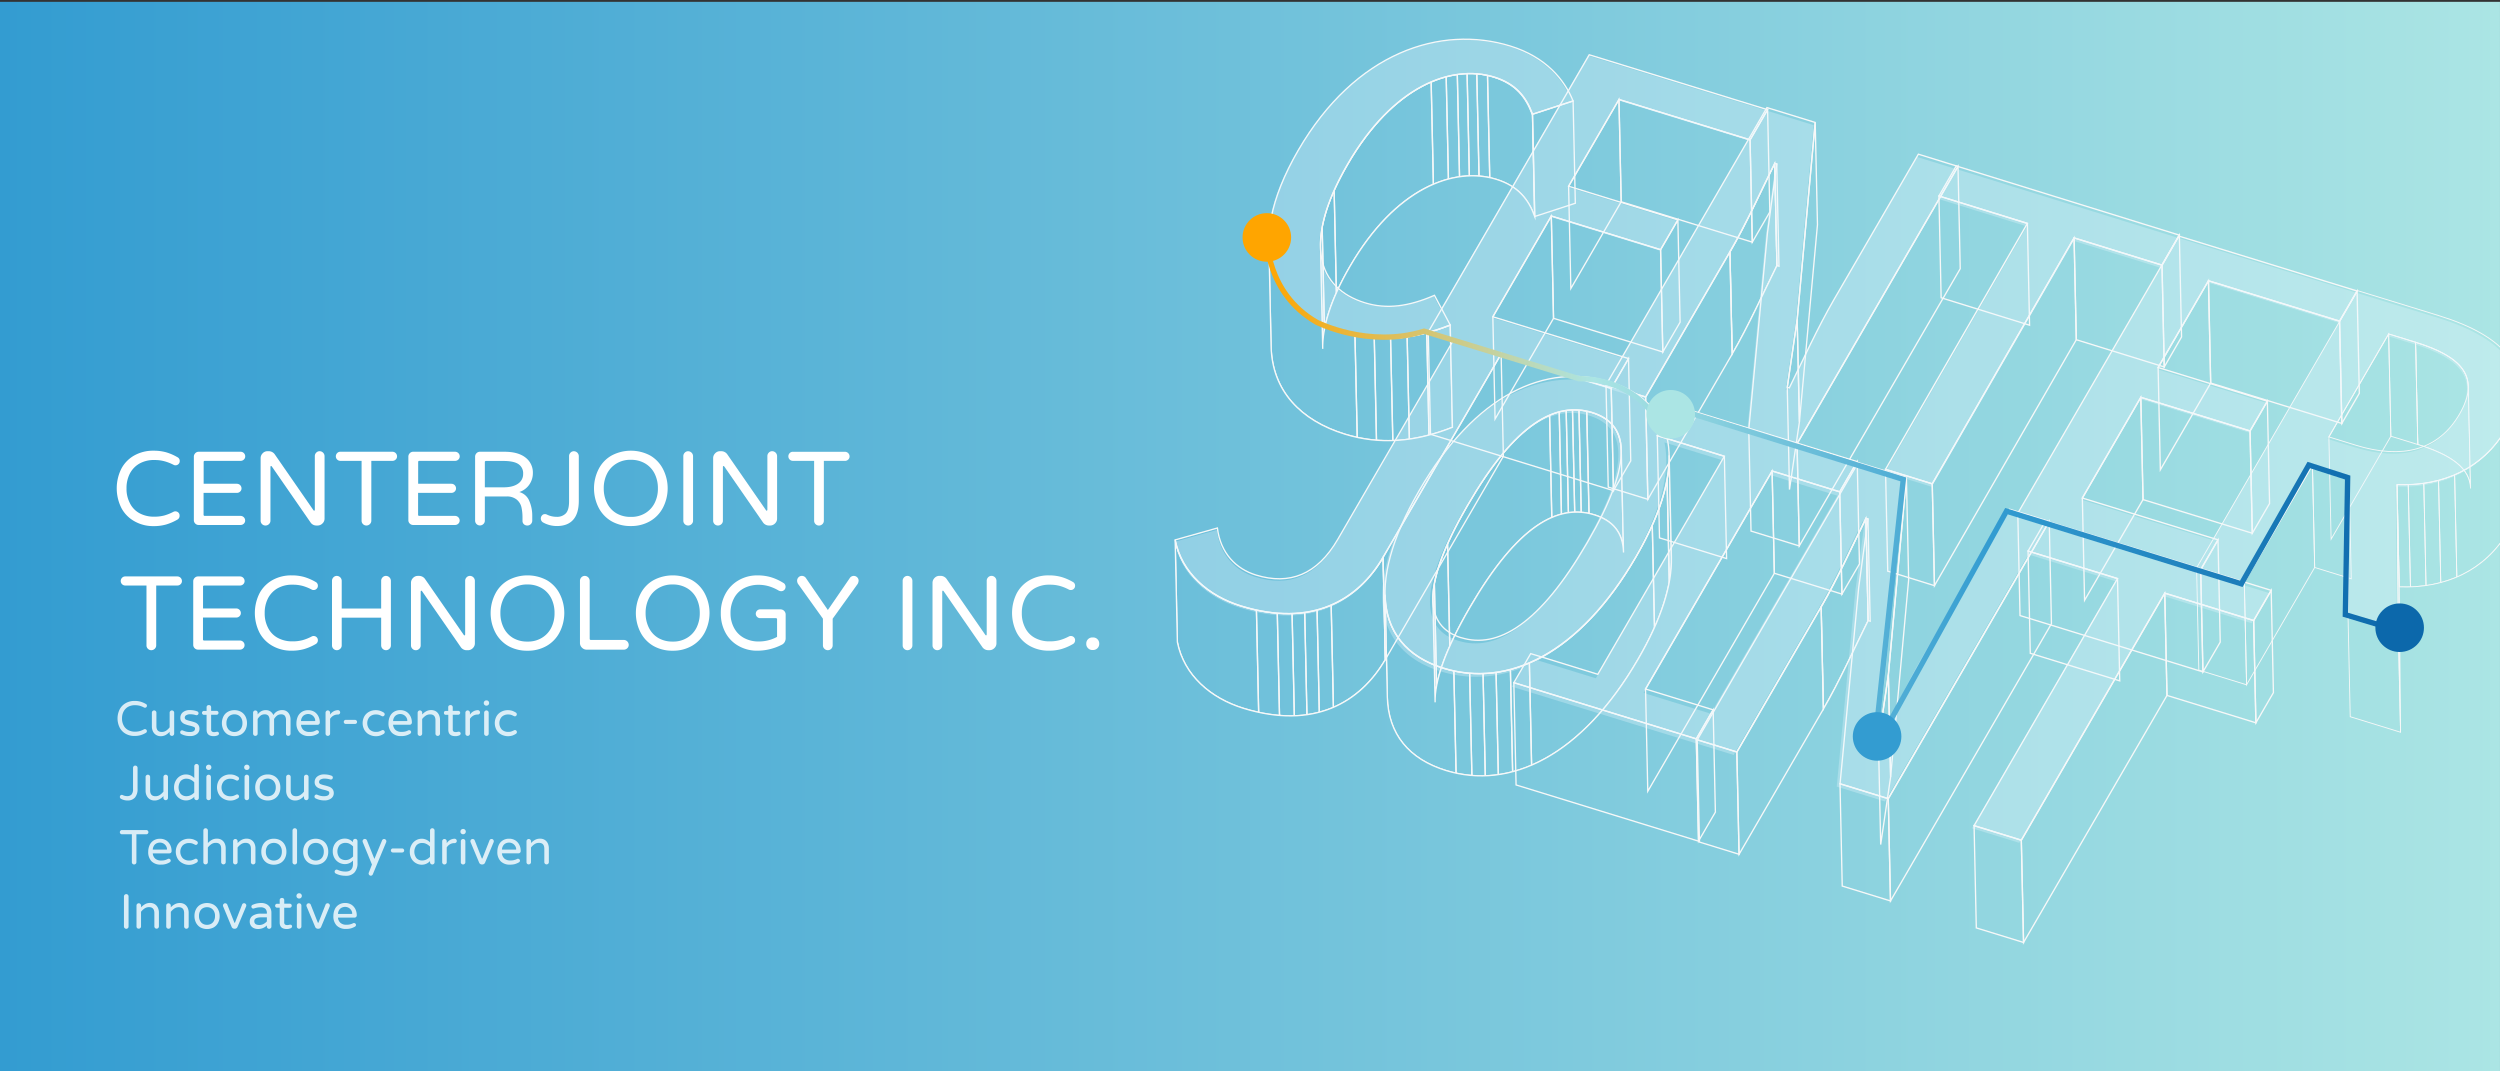 <svg id="版本1" xmlns="http://www.w3.org/2000/svg" xmlns:xlink="http://www.w3.org/1999/xlink" viewBox="0 0 1400 600"><rect x="0" y="0" width="1400" height="600" fill="#333333" stroke="none"/><defs><style>.cls-1,.cls-15,.cls-2{fill:none;stroke-miterlimit:10;}.cls-1,.cls-2{stroke:#f7f8f8;}.cls-1{stroke-width:0.75px;}.cls-2{stroke-width:0.5px;}.cls-3{fill:url(#未命名漸層_12);}.cls-4{isolation:isolate;}.cls-5{clip-path:url(#clip-path);}.cls-6{clip-path:url(#clip-path-2);}.cls-7{clip-path:url(#clip-path-3);}.cls-8{clip-path:url(#clip-path-4);}.cls-9{clip-path:url(#clip-path-5);}.cls-10{clip-path:url(#clip-path-6);}.cls-11{clip-path:url(#clip-path-7);}.cls-12{clip-path:url(#clip-path-8);}.cls-13{clip-path:url(#clip-path-9);}.cls-14{fill:#eaf9ff;opacity:0.3;}.cls-15{stroke-width:3px;stroke:url(#未命名漸層_27);}.cls-16{fill:orange;}.cls-17{fill:#abe5e4;}.cls-18{fill:#339cd1;}.cls-19{fill:#0c68ab;}.cls-20{fill:#fff;}.cls-21{opacity:0.8;}</style><linearGradient id="未命名漸層_12" x1="-0.01" y1="301.03" x2="1399.99" y2="301.03" gradientUnits="userSpaceOnUse"><stop offset="0" stop-color="#339cd1"/><stop offset="1" stop-color="#abe5e4"/></linearGradient><clipPath id="clip-path"><path class="cls-1" d="M740.72,195.37l-1.25-57.27c-.26-12.08,4.38-27.44,15.29-46.24,25.38-43.72,58-56.06,82-48.7,12.23,3.77,17.95,11.26,21.47,20.81l1.25,57.27c-3.52-9.55-9.24-17-21.47-20.8-23.9-7.36-56.57,5-82,48.7C745.1,167.93,740.46,183.29,740.72,195.37Z"/></clipPath><clipPath id="clip-path-2"><path class="cls-1" d="M711.81,193.92l-1.25-57.28c.54,25.05,16.71,41.63,41.3,49.2,19.93,6.14,39.78,4.3,60.27-3.84l1.25,57.28c-20.49,8.13-40.34,10-60.27,3.84C728.52,235.54,712.35,219,711.81,193.92Z"/></clipPath><clipPath id="clip-path-3"><path class="cls-1" d="M993.84,91.46l1.25,57.27c-7.94,16-15.89,33.71-25.08,49.56L968.76,141C978,125.17,985.9,107.44,993.84,91.46Z"/></clipPath><clipPath id="clip-path-4"><path class="cls-2" d="M1382.25,216.28l1.25,57.28c-.24-11.3-10.86-18.88-29.53-24.63l-1.25-57.27C1371.39,197.41,1382,205,1382.25,216.28Z"/></clipPath><clipPath id="clip-path-5"><path class="cls-2" d="M1410.7,216.4l1.25,57.28c.16,7-2.1,14.79-7.17,23.53-13.12,22.6-35.56,32.37-61.19,31.44l-1.25-57.28c25.63.93,48.07-8.83,61.19-31.44C1408.6,231.2,1410.86,223.38,1410.7,216.4Z"/></clipPath><clipPath id="clip-path-6"><path class="cls-1" d="M774.53,312.07l1.25,57.28c-14,24.07-40,39.45-79.57,27.27C678,391,663,378.17,659.33,359.62l-1.25-57.28c3.65,18.55,18.66,31.39,36.88,37C734.51,351.53,760.56,336.14,774.53,312.07Z"/></clipPath><clipPath id="clip-path-7"><path class="cls-1" d="M907.91,252.14l1.26,57.27c-.26-11.47-6.31-18-16.35-21.11-20.21-6.22-42.9,5.71-69.75,52-13.8,23.77-19.68,41-19.41,53L802.41,336c-.27-12,5.61-29.21,19.41-53,26.85-46.25,49.54-58.18,69.75-52C901.61,234.12,907.66,240.66,907.91,252.14Z"/></clipPath><clipPath id="clip-path-8"><path class="cls-1" d="M934.73,255,936,312.24c.34,15.25-5.52,34.3-18.72,57-31.52,54.29-71.73,73.27-107.58,62.23-20.51-6.32-32.34-20.24-32.8-41.16l-1.25-57.28c.46,20.93,12.29,34.84,32.8,41.16,35.85,11,76.06-7.94,107.58-62.23C929.21,289.27,935.07,270.22,934.73,255Z"/></clipPath><clipPath id="clip-path-9"><path class="cls-1" d="M1044.92,290.26l1.25,57.27c-7.94,16-15.88,33.7-25.08,49.55l-1.25-57.28C1029,324,1037,306.24,1044.92,290.26Z"/></clipPath><linearGradient id="未命名漸層_27" x1="707.93" y1="275.85" x2="1344.57" y2="275.85" gradientUnits="userSpaceOnUse"><stop offset="0" stop-color="orange"/><stop offset="0.29" stop-color="#abe5e4"/><stop offset="0.34" stop-color="#9bdbe1"/><stop offset="0.64" stop-color="#339cd1"/><stop offset="1" stop-color="#0c68ab"/></linearGradient></defs><rect class="cls-3" x="-0.01" y="1.03" width="1400" height="600"/><g id="字"><polygon class="cls-1" points="880.93 56.54 882.18 113.82 859.43 121.24 858.18 63.97 880.93 56.54"/><g class="cls-4"><g class="cls-5"><g class="cls-4"><path class="cls-1" d="M858.18,64l1.25,57.27c-3.52-9.55-9.24-17-21.47-20.8-1.21-.37-2.44-.7-3.69-1L833,42.2q1.88.4,3.69,1c12.23,3.77,17.95,11.26,21.47,20.81"/><path class="cls-1" d="M833,42.2l1.25,57.28a45.71,45.71,0,0,0-6-.89L827,41.32a45.7,45.7,0,0,1,6,.88"/><path class="cls-1" d="M827,41.32l1.25,57.27a48.53,48.53,0,0,0-5.41-.12L821.58,41.2a48.65,48.65,0,0,1,5.42.12"/><path class="cls-1" d="M821.58,41.2l1.26,57.27a55,55,0,0,0-5.5.49l-1.25-57.27a49.71,49.71,0,0,1,5.49-.49"/><path class="cls-1" d="M816.09,41.69,817.34,99a57.21,57.21,0,0,0-6.22,1.27L809.87,43a52.82,52.82,0,0,1,6.22-1.27"/><path class="cls-1" d="M809.87,43l1.25,57.27a62,62,0,0,0-8.42,2.92l-1.25-57.27A59.35,59.35,0,0,1,809.87,43"/><path class="cls-1" d="M801.45,45.88l1.25,57.27c-16,6.85-32.47,21.5-46.69,46a157.05,157.05,0,0,0-7.64,14.79l-1.25-57.28a157.05,157.05,0,0,1,7.64-14.79c14.22-24.49,30.72-39.13,46.69-46"/><path class="cls-1" d="M747.12,106.65l1.25,57.28a92.08,92.08,0,0,0-6.7,20.57l-1.25-57.28a92.4,92.4,0,0,1,6.7-20.57"/><path class="cls-1" d="M740.42,127.22l1.25,57.28a53.5,53.5,0,0,0-.95,10.87l-1.25-57.27a53.59,53.59,0,0,1,.95-10.88"/></g></g><path class="cls-1" d="M740.72,195.37l-1.25-57.27c-.26-12.08,4.38-27.44,15.29-46.24,25.38-43.72,58-56.06,82-48.7,12.23,3.77,17.95,11.26,21.47,20.81l1.25,57.27c-3.52-9.55-9.24-17-21.47-20.8-23.9-7.36-56.57,5-82,48.7C745.1,167.93,740.46,183.29,740.72,195.37Z"/></g><path class="cls-1" d="M845.79,25.79c19.91,6.13,30.34,18.81,35.14,30.75L858.18,64c-3.52-9.55-9.24-17-21.47-20.81-23.9-7.36-56.57,5-82,48.7-25.75,44.36-16.59,69.6,9.59,77.67,12.24,3.77,24.61,2.1,39-4.18L812.13,182c-20.49,8.14-40.34,10-60.27,3.84-39-12-56.79-46.62-24.79-101.76C759,29.17,806.81,13.78,845.79,25.79Z"/><g class="cls-4"><g class="cls-6"><g class="cls-4"><path class="cls-1" d="M812.13,182l1.25,57.28a115.76,115.76,0,0,1-13.16,4.36L799,186.37A118.55,118.55,0,0,0,812.13,182"/><path class="cls-1" d="M799,186.37l1.25,57.27a98.76,98.76,0,0,1-11,2.25L788,188.61a96.48,96.48,0,0,0,11-2.24"/><path class="cls-1" d="M788,188.61l1.25,57.28a85.93,85.93,0,0,1-9.28.82l-1.25-57.27a88.57,88.57,0,0,0,9.28-.83"/><path class="cls-1" d="M778.7,189.44,780,246.71a79.63,79.63,0,0,1-9.14-.2l-1.25-57.27a81.92,81.92,0,0,0,9.14.2"/><path class="cls-1" d="M769.56,189.24l1.25,57.27a79.55,79.55,0,0,1-10.76-1.58l-1.26-57.27a81.56,81.56,0,0,0,10.77,1.58"/><path class="cls-1" d="M758.79,187.66l1.26,57.27q-3.48-.75-6.94-1.81c-24.59-7.58-40.76-24.15-41.3-49.2l-1.25-57.28c.54,25.05,16.71,41.63,41.3,49.2q3.46,1.07,6.93,1.82"/></g></g><path class="cls-1" d="M711.81,193.92l-1.25-57.28c.54,25.05,16.71,41.63,41.3,49.2,19.93,6.14,39.78,4.3,60.27-3.84l1.25,57.28c-20.49,8.13-40.34,10-60.27,3.84C728.52,235.54,712.35,219,711.81,193.92Z"/></g><polygon class="cls-1" points="989.85 61.44 991.1 118.71 981.29 135.61 980.04 78.33 989.85 61.44"/><polygon class="cls-1" points="980.04 78.33 981.29 135.61 907.87 112.99 906.62 55.71 980.04 78.33"/><polygon class="cls-1" points="906.62 55.71 907.87 112.99 879.67 161.57 878.42 104.3 906.62 55.71"/><polygon class="cls-1" points="939.61 123.14 940.86 180.42 931.17 197.11 929.92 139.83 939.61 123.14"/><polygon class="cls-1" points="929.92 139.83 931.17 197.11 869.98 178.26 868.73 120.98 929.92 139.83"/><polygon class="cls-1" points="868.73 120.98 869.98 178.26 837.24 234.66 835.99 177.39 868.73 120.98"/><polygon class="cls-1" points="902.29 217.48 903.54 274.76 801.09 243.2 799.84 185.92 902.29 217.48"/><polygon class="cls-1" points="911.97 200.79 913.22 258.07 903.54 274.76 902.29 217.48 911.97 200.79"/><polygon class="cls-1" points="989.85 61.44 980.04 78.33 906.62 55.71 878.42 104.3 939.61 123.14 929.92 139.83 868.73 120.98 835.99 177.39 911.97 200.79 902.29 217.48 799.84 185.92 889.97 30.67 989.85 61.44"/><polygon class="cls-1" points="994.98 91.81 996.23 149.08 995.09 148.73 993.84 91.46 994.98 91.81"/><g class="cls-4"><g class="cls-7"><g class="cls-4"><path class="cls-1" d="M993.84,91.46l1.25,57.27c-7.94,16-15.89,33.71-25.08,49.56L968.76,141c9.19-15.84,17.14-33.57,25.08-49.55"/></g></g><path class="cls-1" d="M993.84,91.46l1.25,57.27c-7.94,16-15.89,33.71-25.08,49.56L968.76,141C978,125.17,985.9,107.44,993.84,91.46Z"/></g><polygon class="cls-1" points="1016.52 68.57 1017.78 125.85 1007.67 236.28 1006.42 179.01 1016.52 68.57"/><polygon class="cls-1" points="1006.42 179.01 1007.67 236.28 1002.11 274.15 1000.86 216.88 1006.42 179.01"/><polygon class="cls-1" points="968.75 141.01 970.01 198.29 922.8 279.61 921.55 222.33 968.75 141.01"/><polygon class="cls-1" points="921.55 222.33 922.8 279.61 900.61 272.77 899.36 215.5 921.55 222.33"/><polygon class="cls-1" points="1006.35 248.46 1007.6 305.73 980.57 297.4 979.31 240.13 1006.35 248.46"/><polygon class="cls-1" points="1096.48 93.2 1097.73 150.48 1007.6 305.73 1006.35 248.46 1096.48 93.2"/><path class="cls-1" d="M1096.48,93.2l-90.13,155.25-27-8.32,10.44-109.84L995,91.81l-1.13-.35c-7.94,16-15.89,33.71-25.08,49.55l-47.21,81.32-22.19-6.83L989.49,60.25l27,8.32L1006.42,179l-5.56,37.87,1.15.35c7.68-15.56,15.86-33.7,25.06-49.55l47.21-81.32Z"/><polygon class="cls-1" points="1135.33 125.11 1136.56 182.12 1087.03 166.76 1085.79 109.75 1135.33 125.11"/><polygon class="cls-1" points="1220.43 131.68 1221.67 188.69 1211.97 205.51 1210.73 148.49 1220.43 131.68"/><polygon class="cls-1" points="1210.73 148.49 1211.97 205.51 1162.73 190.24 1161.49 133.22 1210.73 148.49"/><polygon class="cls-1" points="1220.43 131.68 1210.73 148.49 1161.49 133.22 1082.06 270.95 1055.89 262.83 1135.33 125.11 1085.79 109.75 1095.49 92.94 1220.43 131.68"/><polygon class="cls-1" points="1161.49 133.22 1162.73 190.24 1083.3 327.96 1082.06 270.95 1161.49 133.22"/><polygon class="cls-1" points="1082.06 270.95 1083.3 327.96 1057.13 319.85 1055.89 262.83 1082.06 270.95"/><polygon class="cls-1" points="1319.97 162.96 1321.22 220.23 1311.42 237.13 1310.16 179.85 1319.97 162.96"/><polygon class="cls-1" points="1310.16 179.85 1311.42 237.13 1237.99 214.51 1236.74 157.23 1310.16 179.85"/><polygon class="cls-1" points="1236.74 157.23 1237.99 214.51 1209.79 263.09 1208.54 205.81 1236.74 157.23"/><polygon class="cls-1" points="1269.71 224.66 1270.96 281.93 1261.28 298.62 1260.03 241.34 1269.71 224.66"/><polygon class="cls-1" points="1260.03 241.34 1261.28 298.62 1200.1 279.77 1198.85 222.5 1260.03 241.34"/><polygon class="cls-1" points="1198.85 222.5 1200.1 279.77 1167.36 336.18 1166.11 278.9 1198.85 222.5"/><polygon class="cls-1" points="1232.39 318.99 1233.64 376.27 1131.21 344.71 1129.96 287.44 1232.39 318.99"/><polygon class="cls-1" points="1242.08 302.31 1243.33 359.58 1233.64 376.27 1232.39 318.99 1242.08 302.31"/><polygon class="cls-1" points="1319.97 162.96 1310.16 179.85 1236.74 157.23 1208.54 205.81 1269.71 224.66 1260.03 241.34 1198.85 222.5 1166.11 278.9 1242.08 302.31 1232.39 318.99 1129.96 287.44 1220.09 132.19 1319.97 162.96"/><polygon class="cls-2" points="1352.72 191.66 1353.97 248.93 1338.89 244.29 1337.64 187.01 1352.72 191.66"/><g class="cls-4"><g class="cls-8"><g class="cls-4"><path class="cls-2" d="M1382.25,216.28l1.25,57.28c-.24-11.3-10.86-18.88-29.53-24.63l-1.25-57.27c18.67,5.75,29.29,13.32,29.53,24.62"/></g></g><path class="cls-2" d="M1382.25,216.28l1.25,57.28c-.24-11.3-10.86-18.88-29.53-24.63l-1.25-57.27C1371.39,197.41,1382,205,1382.25,216.28Z"/></g><polygon class="cls-2" points="1337.64 187.01 1338.89 244.29 1305.42 301.95 1304.17 244.67 1337.64 187.01"/><polygon class="cls-2" points="1313.75 266.3 1315 323.58 1296.22 317.79 1294.97 260.52 1313.75 266.3"/><polygon class="cls-2" points="1315.46 266.83 1316.71 324.11 1315 323.58 1313.75 266.3 1315.46 266.83"/><g class="cls-4"><g class="cls-9"><g class="cls-4"><path class="cls-2" d="M1406.76,233.68,1408,291a65.71,65.71,0,0,1-3.23,6.26,60.53,60.53,0,0,1-28.94,25.94l-1.25-57.28a60.53,60.53,0,0,0,28.94-25.94,65.59,65.59,0,0,0,3.23-6.25"/><path class="cls-2" d="M1374.59,265.87l1.25,57.28a65.49,65.49,0,0,1-9,3.08L1365.58,269a65.52,65.52,0,0,0,9-3.09"/><path class="cls-2" d="M1365.58,269l1.25,57.27a71.88,71.88,0,0,1-8.26,1.67l-1.25-57.28a71.86,71.86,0,0,0,8.26-1.66"/><path class="cls-2" d="M1357.32,270.62l1.25,57.28a79.87,79.87,0,0,1-8.71.76l-1.25-57.28a80.09,80.09,0,0,0,8.71-.76"/><path class="cls-2" d="M1348.61,271.38l1.25,57.28c-2.07.07-4.15.06-6.27,0l-1.25-57.28q3.17.12,6.27,0"/></g></g><path class="cls-2" d="M1410.7,216.4l1.25,57.28c.16,7-2.1,14.79-7.17,23.53-13.12,22.6-35.56,32.37-61.19,31.44l-1.25-57.28c25.63.93,48.07-8.83,61.19-31.44C1408.6,231.2,1410.86,223.38,1410.7,216.4Z"/></g><polygon class="cls-2" points="1294.97 260.52 1296.22 317.79 1258.08 383.49 1256.83 326.21 1294.97 260.52"/><polygon class="cls-2" points="1256.83 326.21 1258.08 383.49 1231.34 375.25 1230.09 317.97 1256.83 326.21"/><path class="cls-2" d="M1342.34,271.37l.72,81.41-28.18-8.69.58-77.26-1.71-.53L1295,260.52l-38.14,65.69L1230.09,318l90.13-155.25,45.52,14c37,11.39,56.43,31.08,37.79,63.18C1390.41,262.54,1368,272.3,1342.34,271.37Zm-23.09-22.05c26.17,8.06,46.33,2.82,58.1-17.45,11.9-20.5,1.55-32.15-24.63-40.21L1337.64,187l-33.47,57.66,15.08,4.65"/><polygon class="cls-2" points="1343.06 352.78 1344.31 410.05 1316.13 401.37 1314.88 344.09 1343.06 352.78"/><polygon class="cls-2" points="1342.34 271.37 1343.59 328.65 1344.31 410.05 1343.06 352.78 1342.34 271.37"/><g class="cls-4"><polygon class="cls-1" points="840.63 198.22 841.88 255.5 775.78 369.35 774.53 312.07 840.63 198.22"/><path class="cls-1" d="M840.63,198.22l-66.1,113.85c-14,24.07-40,39.46-79.57,27.28-18.22-5.62-33.23-18.46-36.88-37l23.65-6.66c1.8,14.24,10.51,22.91,21.61,26.33,18.78,5.79,34.3-.15,45.82-20l65-111.94Z"/><g class="cls-4"><g class="cls-10"><g class="cls-4"><path class="cls-1" d="M774.53,312.07l1.25,57.28C769,381,759.36,390.68,746.71,396.11l-1.25-57.28c12.65-5.43,22.29-15.07,29.07-26.76"/><path class="cls-1" d="M745.46,338.83l1.25,57.28a56.51,56.51,0,0,1-7.9,2.72l-1.25-57.27a57,57,0,0,0,7.9-2.73"/><path class="cls-1" d="M737.56,341.56l1.25,57.27a60.08,60.08,0,0,1-6.92,1.4L730.64,343a60.08,60.08,0,0,0,6.92-1.4"/><path class="cls-1" d="M730.64,343l1.25,57.27a64.08,64.08,0,0,1-7.07.62l-1.25-57.28a66.64,66.64,0,0,0,7.07-.61"/><path class="cls-1" d="M723.57,343.57l1.25,57.28a72.62,72.62,0,0,1-8.29-.2l-1.25-57.27a74.93,74.93,0,0,0,8.29.19"/><path class="cls-1" d="M715.28,343.38l1.25,57.27a86.31,86.31,0,0,1-11.68-1.75l-1.25-57.28a88,88,0,0,0,11.68,1.76"/><path class="cls-1" d="M703.6,341.62l1.25,57.28q-4.22-.91-8.64-2.28C678,391,663,378.17,659.33,359.62l-1.25-57.28c3.65,18.55,18.66,31.39,36.88,37,2.95.91,5.83,1.66,8.64,2.27"/></g></g><path class="cls-1" d="M774.53,312.07l1.25,57.28c-14,24.07-40,39.45-79.57,27.27C678,391,663,378.17,659.33,359.62l-1.25-57.28c3.65,18.55,18.66,31.39,36.88,37C734.51,351.53,760.56,336.14,774.53,312.07Z"/></g></g><g class="cls-4"><g class="cls-4"><g class="cls-11"><g class="cls-4"><path class="cls-1" d="M907.91,252.14l1.26,57.27c-.26-11.47-6.31-18-16.35-21.11-1-.3-2-.56-3-.77l-1.26-57.28q1.5.31,3,.78c10,3.09,16.09,9.63,16.34,21.11"/><path class="cls-1" d="M888.6,230.25l1.26,57.28a32.59,32.59,0,0,0-4.38-.65l-1.25-57.28a33.86,33.86,0,0,1,4.37.65"/><path class="cls-1" d="M884.23,229.6l1.25,57.28a31.43,31.43,0,0,0-3.64-.09l-1.25-57.27a33.91,33.91,0,0,1,3.64.08"/><path class="cls-1" d="M880.59,229.52l1.25,57.27a32.83,32.83,0,0,0-3.53.32l-1.25-57.28a32.79,32.79,0,0,1,3.53-.31"/><path class="cls-1" d="M877.06,229.83l1.25,57.28a34.56,34.56,0,0,0-3.9.79l-1.25-57.27a34.62,34.62,0,0,1,3.9-.8"/><path class="cls-1" d="M873.16,230.63l1.25,57.27a39.09,39.09,0,0,0-5.4,1.89l-1.25-57.28a37.74,37.74,0,0,1,5.4-1.88"/><path class="cls-1" d="M867.76,232.51,869,289.79c-14,6-29.14,21.52-45.94,50.47a230.45,230.45,0,0,0-11.19,21.56l-1.25-57.28A233,233,0,0,1,821.82,283c16.8-28.94,32-44.45,45.94-50.47"/><path class="cls-1" d="M810.63,304.54l1.25,57.28a100.81,100.81,0,0,0-7.39,22.2l-1.25-57.28a101,101,0,0,1,7.39-22.2"/><path class="cls-1" d="M803.24,326.74,804.49,384a45.74,45.74,0,0,0-.83,9.22L802.41,336a45.06,45.06,0,0,1,.83-9.23"/></g></g><path class="cls-1" d="M907.91,252.14l1.26,57.27c-.26-11.47-6.31-18-16.35-21.11-20.21-6.22-42.9,5.71-69.75,52-13.8,23.77-19.68,41-19.41,53L802.41,336c-.27-12,5.61-29.21,19.41-53,26.85-46.25,49.54-58.18,69.75-52C901.61,234.12,907.66,240.66,907.91,252.14Z"/></g><g class="cls-4"><g class="cls-12"><g class="cls-4"><path class="cls-1" d="M934.73,255,936,312.24a66.56,66.56,0,0,1-1.19,13.67l-1.25-57.28A66.5,66.5,0,0,0,934.73,255"/><path class="cls-1" d="M933.54,268.63l1.25,57.28a114.11,114.11,0,0,1-8.27,25.43l-1.25-57.28a114.11,114.11,0,0,0,8.27-25.43"/><path class="cls-1" d="M925.27,294.06l1.25,57.28a193.18,193.18,0,0,1-9.26,17.94c-17.86,30.75-38.5,50.18-59.56,59.23l-1.25-57.27c21.06-9.06,41.7-28.48,59.56-59.24a193.18,193.18,0,0,0,9.26-17.94"/><path class="cls-1" d="M856.45,371.24l1.25,57.27a76.66,76.66,0,0,1-10.63,3.69l-1.25-57.28a76.59,76.59,0,0,0,10.63-3.68"/><path class="cls-1" d="M845.82,374.92l1.25,57.28a71.76,71.76,0,0,1-8,1.64l-1.25-57.28a69.58,69.58,0,0,0,8-1.64"/><path class="cls-1" d="M837.8,376.56l1.25,57.28a66.85,66.85,0,0,1-7.29.64l-1.25-57.27a69.47,69.47,0,0,0,7.29-.65"/><path class="cls-1" d="M830.51,377.21l1.25,57.27a64.66,64.66,0,0,1-7.5-.17L823,377a67,67,0,0,0,7.5.17"/><path class="cls-1" d="M823,377l1.25,57.27a66.49,66.49,0,0,1-8.85-1.3l-1.25-57.28A66.52,66.52,0,0,0,823,377"/><path class="cls-1" d="M814.16,375.73,815.41,433q-2.88-.63-5.73-1.5c-20.51-6.32-32.34-20.24-32.8-41.16l-1.25-57.28c.46,20.93,12.29,34.84,32.8,41.16q2.85.88,5.73,1.5"/></g></g><path class="cls-1" d="M934.73,255,936,312.24c.34,15.25-5.52,34.3-18.72,57-31.52,54.29-71.73,73.27-107.58,62.23-20.51-6.32-32.34-20.24-32.8-41.16l-1.25-57.28c.46,20.93,12.29,34.84,32.8,41.16,35.85,11,76.06-7.94,107.58-62.23C929.21,289.27,935.07,270.22,934.73,255Z"/></g><path class="cls-1" d="M901.5,213.91C937.35,225,947.28,258.15,916,312c-31.52,54.29-71.73,73.27-107.58,62.23S763.27,329,794.78,274.66C826.05,220.8,865.65,202.87,901.5,213.91ZM818.36,357.12c20.21,6.22,43.64-7,70.62-53.45,26.85-46.25,22.8-66.42,2.59-72.64s-42.9,5.7-69.75,52c-27,46.47-23.66,67.91-3.46,74.14"/></g><g class="cls-4"><polygon class="cls-1" points="965.64 255.52 966.89 312.8 929.32 301.22 928.07 243.95 965.64 255.52"/><polygon class="cls-1" points="1040.04 258.52 1041.29 315.8 1031.48 332.69 1030.23 275.42 1040.04 258.52"/><polygon class="cls-1" points="1030.23 275.42 1031.48 332.69 993.63 321.03 992.38 263.76 1030.23 275.42"/><polygon class="cls-1" points="992.38 263.76 993.63 321.03 922.76 443.12 921.5 385.85 992.38 263.76"/><polygon class="cls-1" points="1040.04 258.52 1030.23 275.42 992.38 263.76 921.5 385.85 959.36 397.51 949.92 413.77 847.75 382.29 857.19 366.03 894.77 377.61 965.64 255.52 928.07 243.95 937.88 227.05 1040.04 258.52"/><polygon class="cls-1" points="959.36 397.51 960.61 454.78 951.17 471.04 949.92 413.77 959.36 397.51"/><polygon class="cls-1" points="949.92 413.77 951.17 471.04 849 439.57 847.75 382.29 949.92 413.77"/></g><g class="cls-4"><polygon class="cls-1" points="1046.06 290.61 1047.31 347.88 1046.17 347.54 1044.92 290.26 1046.06 290.61"/><g class="cls-4"><g class="cls-13"><g class="cls-4"><path class="cls-1" d="M1044.92,290.26l1.25,57.27c-7.94,16-15.88,33.7-25.08,49.55l-1.25-57.28c9.2-15.84,17.14-33.56,25.08-49.54"/></g></g><path class="cls-1" d="M1044.92,290.26l1.25,57.27c-7.94,16-15.88,33.7-25.08,49.55l-1.25-57.28C1029,324,1037,306.24,1044.92,290.26Z"/></g><polygon class="cls-1" points="1067.59 267.37 1068.84 324.65 1058.74 435.07 1057.49 377.79 1067.59 267.37"/><polygon class="cls-1" points="1057.49 377.79 1058.74 435.07 1053.19 472.95 1051.94 415.68 1057.49 377.79"/><polygon class="cls-1" points="1019.84 339.8 1021.09 397.08 973.88 478.4 972.63 421.12 1019.84 339.8"/><polygon class="cls-1" points="972.63 421.12 973.88 478.4 951.7 471.56 950.45 414.29 972.63 421.12"/><polygon class="cls-1" points="1057.43 447.25 1058.68 504.52 1031.65 496.19 1030.4 438.92 1057.43 447.25"/><polygon class="cls-1" points="1147.56 292 1148.81 349.28 1058.68 504.52 1057.43 447.25 1147.56 292"/><path class="cls-1" d="M1147.56,292l-90.13,155.25-27-8.33,10.43-109.83,5.22-38.48-1.13-.35c-7.94,16-15.88,33.7-25.08,49.54l-47.21,81.32-22.18-6.83,90.12-155.24,27,8.32-10.1,110.42-5.55,37.89,1.15.35c7.68-15.56,15.86-33.7,25.06-49.55l47.21-81.31Z"/></g><g class="cls-4"><polygon class="cls-1" points="1185.8 324.01 1187.05 381.28 1136.96 365.85 1135.71 308.58 1185.8 324.01"/><polygon class="cls-1" points="1271.86 330.6 1273.11 387.88 1263.3 404.77 1262.05 347.5 1271.86 330.6"/><polygon class="cls-1" points="1262.05 347.5 1263.3 404.77 1213.51 389.44 1212.26 332.16 1262.05 347.5"/><polygon class="cls-1" points="1271.86 330.6 1262.05 347.5 1212.26 332.16 1131.94 470.51 1105.48 462.36 1185.8 324.01 1135.71 308.58 1145.52 291.68 1271.86 330.6"/><polygon class="cls-1" points="1212.26 332.16 1213.51 389.44 1133.19 527.78 1131.94 470.51 1212.26 332.16"/><polygon class="cls-1" points="1131.94 470.51 1133.19 527.78 1106.73 519.63 1105.48 462.36 1131.94 470.51"/></g><path class="cls-14" d="M1365,177.91l-45.52-14h0l-99.64-30.69v0L1095.6,94.7h0l-22.2-6.84-47.2,81.32c-9.2,15.84-17.39,34-25.07,49.55l-1.15-.36,5.57-37.87,10.1-110.43-26.44-8.15h0L889.34,31.14,877.68,51.23C872.06,41.11,862,31.28,845.21,26.1c-39-12-86.83,3.38-118.71,58.3-32,55.13-14.18,89.75,24.79,101.76,15.94,4.91,31.84,4.71,48,.27L898.5,217h0l22.18,6.84,47.21-81.32c9.2-15.85,17.14-33.57,25.08-49.56l1.14.35-5.22,38.48L978.45,241.61l27,8.33,80.37-138.44,49.23,15.27-79.43,137.72,26.16,8.11,79.44-137.72L1210.08,150l-80.37,138.43L1232.15,320h0l23.94,7.38,38.14-65.7,18.78,5.79,1.71.52-.58,77.27,28.18,8.68-.72-81.4c25.63.93,48.07-8.84,61.19-31.45C1421.43,209,1402,189.31,1365,177.91ZM802.77,165.67c-14.38,6.27-26.75,7.94-39,4.17-26.18-8.06-35.35-33.3-9.59-77.66,25.38-43.72,58-56.06,81.95-48.7,12.23,3.77,17.94,11.25,21.47,20.8l15.41-5L806.8,173.31Zm105.42,34.62-72.83-22.44,32.74-56.4,61.19,18.85L939,123.61l-61.19-18.85L906,56.18l72.83,22.44ZM1239,302.45l-73.18-22.54,32.75-56.4,61.17,18.84,9.69-16.68-61.18-18.85,28.21-48.58,73.17,22.54ZM1376.61,233c-11.77,20.28-31.93,25.52-58.11,17.45l-15.08-4.64,33.48-57.66,15.08,4.64C1378.16,200.89,1388.51,212.54,1376.61,233Z"/><path class="cls-14" d="M1144.4,293.19h0l-20.87-6.43-47.21,81.32c-9.19,15.84-17.38,34-25.06,49.55l-1.15-.36,5.56-37.88L1065.76,269l-27-8.33v0l-101.94-31.4-6.73,11.59c-4.84-12.17-15.26-20.6-30.18-25.2-29.86-9.2-62.33,1.71-90.41,36.73l30.81-53.07-26.47-8.15-65,111.94C737.3,323,721.77,328.9,703,323.11c-11.1-3.42-19.81-12.08-21.6-26.32l-23.66,6.65c3.65,18.55,18.67,31.4,36.88,37,39.55,12.18,65.6-3.21,79.58-27.28l6.53-11.25C765.5,341.48,777,366.78,806.81,376c14.92,4.59,30.6,4,46.09-2.21l-6.23,10.74L948.83,416l0,0,22,6.77L1018,341.4c9.2-15.84,17.14-33.56,25.08-49.55l1.14.35L1039,330.68l-10.43,109.83,27,8.33,80.31-138.35,48.76,15-80.31,138.35,26.46,8.15,80.31-138.35,49.8,15.34,9.8-16.89ZM816.74,358.86c-20.21-6.22-23.52-27.66,3.45-74.13,26.85-46.25,49.54-58.18,69.75-52s24.26,26.4-2.59,72.65C860.37,351.89,837,365.09,816.74,358.86Zm44.57,11c18.79-10.05,37.06-28.51,53.07-56.1,15.93-27.43,21.16-49.5,17.73-66l32.45,10L893.68,379.82ZM958,399.65l-37.62-11.59L991.3,266l37.62,11.59Z"/></g><g id="圓點_線" data-name="圓點+線"><path class="cls-15" d="M709.43,133s-.58,31.11,27.94,47.47c0,0,28.91,14.76,60.13,5l86.7,26.61s31.3-1.54,45.52,26.5l6.4-10.44,129.72,40.32-16,148.15,1.35.39,72.44-130.75,131.5,40.68,37.79-66.52,21.76,7-1.28,76.82,30.77,9.25"/><circle class="cls-16" cx="709.43" cy="132.96" r="13.6"/><circle class="cls-17" cx="935.61" cy="231.99" r="13.6"/><circle class="cls-18" cx="1051.17" cy="412.4" r="13.6"/><circle class="cls-19" cx="1343.81" cy="351.52" r="13.6"/></g><g id="字-2" data-name="字"><path class="cls-20" d="M82.82,363.31a2.57,2.57,0,0,1-.79-1.9V327.89H70.13a2.51,2.51,0,0,1-2.52-2.51,2.53,2.53,0,0,1,.74-1.82,2.37,2.37,0,0,1,1.78-.76H99.31a2.59,2.59,0,0,1,2.58,2.58,2.37,2.37,0,0,1-.76,1.78,2.52,2.52,0,0,1-1.82.73H87.48v33.52a2.56,2.56,0,0,1-.82,1.9,2.7,2.7,0,0,1-1.94.8A2.59,2.59,0,0,1,82.82,363.31Z"/><path class="cls-20" d="M109,363a2.58,2.58,0,0,1-.79-1.9V325.55a2.68,2.68,0,0,1,.79-1.93,2.54,2.54,0,0,1,1.91-.82h23.49a2.59,2.59,0,0,1,2.58,2.58,2.37,2.37,0,0,1-.76,1.78,2.54,2.54,0,0,1-1.82.73h-20a.62.62,0,0,0-.7.71v12.13H132.3a2.6,2.6,0,0,1,2.58,2.57,2.37,2.37,0,0,1-.76,1.79,2.52,2.52,0,0,1-1.82.73H113.67V358a.62.62,0,0,0,.7.7h20a2.5,2.5,0,0,1,1.82.77,2.45,2.45,0,0,1,.76,1.81,2.37,2.37,0,0,1-.76,1.79,2.54,2.54,0,0,1-1.82.73H110.92A2.59,2.59,0,0,1,109,363Z"/><path class="cls-20" d="M152.81,361.82a18.41,18.41,0,0,1-7.41-7.38,24.56,24.56,0,0,1,0-22.33,18.47,18.47,0,0,1,7.29-7.32,21.47,21.47,0,0,1,10.58-2.58,25.41,25.41,0,0,1,7,.88,28.93,28.93,0,0,1,6.39,2.75,2.33,2.33,0,0,1,1.35,2.29,2.23,2.23,0,0,1-.68,1.58,2.28,2.28,0,0,1-1.73.7,2,2,0,0,1-1-.23,26.17,26.17,0,0,0-5.16-2.08,21,21,0,0,0-5.56-.67,16.36,16.36,0,0,0-8.5,2.05,13.72,13.72,0,0,0-5.3,5.59,17.61,17.61,0,0,0-1.85,8.23,17.31,17.31,0,0,0,1.82,8.15,13,13,0,0,0,5.39,5.71,16.82,16.82,0,0,0,8.44,2,21,21,0,0,0,5.56-.67,26.17,26.17,0,0,0,5.16-2.08,2,2,0,0,1,1-.24,2.34,2.34,0,0,1,1.73.68,2.21,2.21,0,0,1,.68,1.61,2.4,2.4,0,0,1-1.35,2.29,28.93,28.93,0,0,1-6.39,2.75,25.41,25.41,0,0,1-7,.88A21.18,21.18,0,0,1,152.81,361.82Z"/><path class="cls-20" d="M186.71,363.31a2.57,2.57,0,0,1-.79-1.9V325.26a2.71,2.71,0,0,1,.79-1.94,2.56,2.56,0,0,1,1.9-.82,2.8,2.8,0,0,1,2.75,2.76v15.53h22.09V325.26a2.72,2.72,0,0,1,.8-1.94,2.56,2.56,0,0,1,1.9-.82,2.8,2.8,0,0,1,2.75,2.76v36.15a2.52,2.52,0,0,1-.82,1.9,2.68,2.68,0,0,1-1.93.8,2.73,2.73,0,0,1-2.7-2.7V345.88H191.36v15.53a2.52,2.52,0,0,1-.82,1.9,2.68,2.68,0,0,1-1.93.8A2.58,2.58,0,0,1,186.71,363.31Z"/><path class="cls-20" d="M230.94,363.31a2.61,2.61,0,0,1-.79-1.9v-35a3.79,3.79,0,0,1,1.15-2.75A3.64,3.64,0,0,1,234,322.5h.76a4.12,4.12,0,0,1,3.28,1.76l21.63,31.23c.19.24.35.35.46.35s.16-.06.24-.17a.73.73,0,0,0,.12-.41v-30a2.71,2.71,0,0,1,.79-1.94,2.56,2.56,0,0,1,1.9-.82,2.8,2.8,0,0,1,2.75,2.76v35a3.67,3.67,0,0,1-1.17,2.72,3.83,3.83,0,0,1-2.75,1.15h-.7a3.88,3.88,0,0,1-1.79-.44,4,4,0,0,1-1.38-1.15l-21.74-31.4c-.19-.24-.35-.35-.47-.35s-.15.05-.23.17a.73.73,0,0,0-.12.41v30.06a2.52,2.52,0,0,1-.82,1.9,2.68,2.68,0,0,1-1.93.8A2.61,2.61,0,0,1,230.94,363.31Z"/><path class="cls-20" d="M284.53,361.7a18.63,18.63,0,0,1-7.12-7.47,23.74,23.74,0,0,1,0-21.82,18.16,18.16,0,0,1,7.21-7.5,23,23,0,0,1,21.62,0,18.58,18.58,0,0,1,7.12,7.5,23.64,23.64,0,0,1,0,21.73,18.51,18.51,0,0,1-7.24,7.56,21,21,0,0,1-10.75,2.7A21.32,21.32,0,0,1,284.53,361.7Zm18.92-4.51a13.83,13.83,0,0,0,5.25-5.65,17.85,17.85,0,0,0,1.84-8.24,18.1,18.1,0,0,0-1.81-8.2,13.82,13.82,0,0,0-5.33-5.74,15.42,15.42,0,0,0-8-2.05,14.81,14.81,0,0,0-8.09,2.11,13.87,13.87,0,0,0-5.24,5.65,17.81,17.81,0,0,0-1.85,8.23,18.12,18.12,0,0,0,1.82,8.21,13.6,13.6,0,0,0,5.3,5.77,15.56,15.56,0,0,0,8.06,2A14.78,14.78,0,0,0,303.45,357.19Z"/><path class="cls-20" d="M325.9,362.7a3.58,3.58,0,0,1-1.12-2.64v-34.8a2.75,2.75,0,0,1,.79-1.94,2.6,2.6,0,0,1,1.91-.82,2.8,2.8,0,0,1,2.75,2.76v32.4a.62.62,0,0,0,.71.7h18.39a2.8,2.8,0,0,1,2.76,2.76,2.57,2.57,0,0,1-.82,1.9,2.69,2.69,0,0,1-1.94.79h-20.8A3.6,3.6,0,0,1,325.9,362.7Z"/><path class="cls-20" d="M365.86,361.7a18.63,18.63,0,0,1-7.12-7.47,23.74,23.74,0,0,1,0-21.82,18.16,18.16,0,0,1,7.21-7.5,23,23,0,0,1,21.62,0,18.65,18.65,0,0,1,7.12,7.5,23.64,23.64,0,0,1,0,21.73,18.58,18.58,0,0,1-7.24,7.56,21.06,21.06,0,0,1-10.75,2.7A21.32,21.32,0,0,1,365.86,361.7Zm18.92-4.51a13.83,13.83,0,0,0,5.25-5.65,17.85,17.85,0,0,0,1.84-8.24,18.1,18.1,0,0,0-1.81-8.2,13.78,13.78,0,0,0-5.34-5.74,15.39,15.39,0,0,0-8-2.05,14.81,14.81,0,0,0-8.09,2.11,13.87,13.87,0,0,0-5.24,5.65,17.81,17.81,0,0,0-1.85,8.23,18.12,18.12,0,0,0,1.82,8.21,13.6,13.6,0,0,0,5.3,5.77,15.56,15.56,0,0,0,8.06,2A14.78,14.78,0,0,0,384.78,357.19Z"/><path class="cls-20" d="M413.55,361.7a18.53,18.53,0,0,1-7.32-7.47,22.47,22.47,0,0,1-2.58-10.87,22.07,22.07,0,0,1,2.7-11,19.2,19.2,0,0,1,7.38-7.47,20.56,20.56,0,0,1,10.37-2.67,26.1,26.1,0,0,1,7.76,1.06,29,29,0,0,1,6.83,3.16,2,2,0,0,1,.88.85,2.66,2.66,0,0,1,.35,1.32,2.44,2.44,0,0,1-2.52,2.46,3.38,3.38,0,0,1-1.23-.29,25.5,25.5,0,0,0-5.57-2.47,20.84,20.84,0,0,0-5.91-.82,17.69,17.69,0,0,0-8,1.88,13.37,13.37,0,0,0-5.6,5.57,17.43,17.43,0,0,0-2,8.43,17.06,17.06,0,0,0,1.93,8.15,13.69,13.69,0,0,0,5.57,5.71,16.9,16.9,0,0,0,8.38,2,21.22,21.22,0,0,0,10.19-2.58v-9.78a.62.62,0,0,0-.7-.7h-8.91a2.47,2.47,0,0,1,0-4.93h11.55a2.9,2.9,0,0,1,2.87,2.88v13.3a4.13,4.13,0,0,1-.59,2.19,3.78,3.78,0,0,1-1.7,1.5,30.12,30.12,0,0,1-13.42,3.28A20.9,20.9,0,0,1,413.55,361.7Z"/><path class="cls-20" d="M461.66,363.31a2.52,2.52,0,0,1-.82-1.9V346.47l-14-19.57a3.83,3.83,0,0,1-.47-1.64,2.77,2.77,0,0,1,.77-1.94,2.46,2.46,0,0,1,1.87-.82,2.71,2.71,0,0,1,2.4,1.35l12.19,17.76,12.19-17.76a2.73,2.73,0,0,1,2.4-1.35,2.72,2.72,0,0,1,2.64,2.64,4.58,4.58,0,0,1-.47,1.76l-14.06,19.57v14.94a2.71,2.71,0,0,1-2.7,2.7A2.68,2.68,0,0,1,461.66,363.31Z"/><path class="cls-20" d="M506.28,363.31a2.57,2.57,0,0,1-.79-1.9V325.26a2.71,2.71,0,0,1,.79-1.94,2.56,2.56,0,0,1,1.9-.82,2.82,2.82,0,0,1,2.76,2.76v36.15a2.53,2.53,0,0,1-.83,1.9,2.68,2.68,0,0,1-1.93.8A2.58,2.58,0,0,1,506.28,363.31Z"/><path class="cls-20" d="M523,363.31a2.57,2.57,0,0,1-.79-1.9v-35a3.82,3.82,0,0,1,1.14-2.75,3.64,3.64,0,0,1,2.72-1.18h.76a4.15,4.15,0,0,1,3.29,1.76l21.62,31.23c.19.24.35.35.47.35s.15-.06.23-.17a.73.73,0,0,0,.12-.41v-30a2.71,2.71,0,0,1,.79-1.94,2.57,2.57,0,0,1,1.9-.82,2.8,2.8,0,0,1,2.76,2.76v35a3.64,3.64,0,0,1-1.18,2.72,3.83,3.83,0,0,1-2.75,1.15h-.7a3.88,3.88,0,0,1-1.79-.44,4,4,0,0,1-1.38-1.15l-21.74-31.4c-.19-.24-.35-.35-.46-.35s-.16.05-.24.17a.73.73,0,0,0-.12.41v30.06a2.52,2.52,0,0,1-.82,1.9,2.68,2.68,0,0,1-1.93.8A2.58,2.58,0,0,1,523,363.31Z"/><path class="cls-20" d="M576.85,361.82a18.41,18.41,0,0,1-7.41-7.38,24.56,24.56,0,0,1,0-22.33,18.43,18.43,0,0,1,7.3-7.32,21.43,21.43,0,0,1,10.57-2.58,25.41,25.41,0,0,1,7,.88,28.93,28.93,0,0,1,6.39,2.75,2.33,2.33,0,0,1,1.35,2.29,2.23,2.23,0,0,1-.68,1.58,2.25,2.25,0,0,1-1.72.7,2.08,2.08,0,0,1-1.06-.23,26.09,26.09,0,0,0-5.15-2.08,21.16,21.16,0,0,0-5.57-.67,16.39,16.39,0,0,0-8.5,2.05,13.78,13.78,0,0,0-5.3,5.59,17.61,17.61,0,0,0-1.85,8.23,17.31,17.31,0,0,0,1.82,8.15,13,13,0,0,0,5.39,5.71,16.84,16.84,0,0,0,8.44,2,21.16,21.16,0,0,0,5.57-.67,26.09,26.09,0,0,0,5.15-2.08,2.08,2.08,0,0,1,1.06-.24,2.31,2.31,0,0,1,1.72.68,2.21,2.21,0,0,1,.68,1.61,2.4,2.4,0,0,1-1.35,2.29,28.93,28.93,0,0,1-6.39,2.75,25.41,25.41,0,0,1-7,.88A21.21,21.21,0,0,1,576.85,361.82Z"/><path class="cls-20" d="M609.31,363a3.2,3.2,0,0,1-1-2.34v-.35a3.38,3.38,0,0,1,3.34-3.34h.58a3.38,3.38,0,0,1,3.34,3.34v.35a3.4,3.4,0,0,1-3.34,3.34h-.58A3.21,3.21,0,0,1,609.31,363Z"/><g class="cls-21"><path class="cls-20" d="M67.72,447.31a1.2,1.2,0,0,1-.3-1.83.94.94,0,0,1,.76-.36,1.06,1.06,0,0,1,.5.11,5.71,5.71,0,0,0,2.54.6,3.16,3.16,0,0,0,2.43-.9,4.5,4.5,0,0,0,.85-3.12V430a1.26,1.26,0,0,1,.37-.9,1.21,1.21,0,0,1,.89-.38,1.27,1.27,0,0,1,.9.38,1.23,1.23,0,0,1,.38.9v11.68a7.39,7.39,0,0,1-1.43,4.92,5.29,5.29,0,0,1-4.23,1.67A7.38,7.38,0,0,1,67.72,447.31Z"/><path class="cls-20" d="M83.82,447.53a4.84,4.84,0,0,1-1.69-1.94,6.16,6.16,0,0,1-.6-2.74v-7.76a1.16,1.16,0,0,1,.38-.89,1.26,1.26,0,0,1,.9-.37,1.26,1.26,0,0,1,1.26,1.26v7.49c0,2.2,1,3.31,3,3.31a4.38,4.38,0,0,0,2.37-.66,8.81,8.81,0,0,0,2.09-1.94v-8.2a1.19,1.19,0,0,1,.38-.89,1.26,1.26,0,0,1,.9-.37,1.26,1.26,0,0,1,1.26,1.26v11.73a1.26,1.26,0,0,1-.37.9,1.19,1.19,0,0,1-.89.38,1.3,1.3,0,0,1-1.28-1.28v-1a8.75,8.75,0,0,1-2.33,1.83,5.78,5.78,0,0,1-2.73.63A5,5,0,0,1,83.82,447.53Z"/><path class="cls-20" d="M100.91,447.36a6.35,6.35,0,0,1-2.51-2.55,7.8,7.8,0,0,1-.93-3.84,7.66,7.66,0,0,1,1-3.89,6.6,6.6,0,0,1,2.43-2.51,6.35,6.35,0,0,1,7.9,1.17V429.1a1.22,1.22,0,0,1,.39-.92,1.26,1.26,0,0,1,.9-.37,1.2,1.2,0,0,1,.89.39,1.26,1.26,0,0,1,.37.9v17.74a1.27,1.27,0,0,1-2.16.89,1.17,1.17,0,0,1-.39-.89v-.65a6.22,6.22,0,0,1-4.65,2.05A6.33,6.33,0,0,1,100.91,447.36Zm5.87-2.05a6.72,6.72,0,0,0,2-1.47v-5.75a6.9,6.9,0,0,0-2-1.47,5.1,5.1,0,0,0-2.31-.55,4.19,4.19,0,0,0-3.27,1.3,6,6,0,0,0,0,7.19,4.19,4.19,0,0,0,3.27,1.3A5.1,5.1,0,0,0,106.78,445.31Z"/><path class="cls-20" d="M115.78,430.75a1.33,1.33,0,0,1-.43-1v-.1a1.47,1.47,0,0,1,1.42-1.43h.17a1.45,1.45,0,0,1,1.42,1.43v.1a1.45,1.45,0,0,1-1.42,1.43h-.17A1.33,1.33,0,0,1,115.78,430.75Zm.16,17a1.19,1.19,0,0,1-.37-.89V435.11a1.26,1.26,0,0,1,.37-.9,1.27,1.27,0,0,1,2.17.9v11.73a1.16,1.16,0,0,1-.38.89,1.24,1.24,0,0,1-.9.37A1.2,1.2,0,0,1,115.94,447.73Z"/><path class="cls-20" d="M125.22,447.36a6.56,6.56,0,0,1-2.7-2.57,7.93,7.93,0,0,1,0-7.71,6.89,6.89,0,0,1,2.64-2.5,7.67,7.67,0,0,1,3.68-.89,8,8,0,0,1,2.41.34,10.71,10.71,0,0,1,2.07,1,1.16,1.16,0,0,1,.55,1,1.09,1.09,0,0,1-.33.76,1,1,0,0,1-.74.36,1.35,1.35,0,0,1-.6-.16,10.27,10.27,0,0,0-1.58-.69,5.73,5.73,0,0,0-1.56-.19,5,5,0,0,0-3.65,1.33,5.35,5.35,0,0,0,0,7.13,5,5,0,0,0,3.65,1.33,5.36,5.36,0,0,0,1.56-.19,11.12,11.12,0,0,0,1.58-.68,1.37,1.37,0,0,1,.6-.17,1,1,0,0,1,.74.36,1.09,1.09,0,0,1,.33.76,1.16,1.16,0,0,1-.55,1,10.15,10.15,0,0,1-2.07,1,8,8,0,0,1-2.41.34A7.74,7.74,0,0,1,125.22,447.36Z"/><path class="cls-20" d="M137.16,430.75a1.37,1.37,0,0,1-.43-1v-.1a1.37,1.37,0,0,1,.43-1,1.33,1.33,0,0,1,1-.43h.16a1.45,1.45,0,0,1,1.42,1.43v.1a1.45,1.45,0,0,1-1.42,1.43h-.16A1.33,1.33,0,0,1,137.16,430.75Zm.16,17a1.22,1.22,0,0,1-.37-.89V435.11a1.3,1.3,0,0,1,.37-.9,1.21,1.21,0,0,1,.89-.38,1.24,1.24,0,0,1,.92.37,1.25,1.25,0,0,1,.37.91v11.73a1.17,1.17,0,0,1-.39.89,1.22,1.22,0,0,1-.9.37A1.2,1.2,0,0,1,137.32,447.73Z"/><path class="cls-20" d="M146.25,447.34a6.36,6.36,0,0,1-2.46-2.6,8,8,0,0,1-.88-3.77,8.14,8.14,0,0,1,.88-3.81,6.25,6.25,0,0,1,2.47-2.57,7.4,7.4,0,0,1,3.68-.9,7.31,7.31,0,0,1,3.67.9,6.38,6.38,0,0,1,2.48,2.59A7.88,7.88,0,0,1,157,441a7.8,7.8,0,0,1-.88,3.77,6.27,6.27,0,0,1-2.5,2.6,7.29,7.29,0,0,1-3.65.9A7.36,7.36,0,0,1,146.25,447.34Zm5.85-1.94a4.07,4.07,0,0,0,1.7-1.69,5.62,5.62,0,0,0,.63-2.77,5.24,5.24,0,0,0-.66-2.79,4.14,4.14,0,0,0-1.6-1.59,4.63,4.63,0,0,0-2.23-.54,4.94,4.94,0,0,0-2.16.49,4,4,0,0,0-1.69,1.67,5.52,5.52,0,0,0-.63,2.76,5.36,5.36,0,0,0,.65,2.81,4.09,4.09,0,0,0,1.6,1.62,4.63,4.63,0,0,0,2.23.54A4.83,4.83,0,0,0,152.1,445.4Z"/><path class="cls-20" d="M162.55,447.53a4.78,4.78,0,0,1-1.7-1.94,6.16,6.16,0,0,1-.6-2.74v-7.76a1.19,1.19,0,0,1,.38-.89,1.26,1.26,0,0,1,.91-.37,1.26,1.26,0,0,1,1.25,1.26v7.49c0,2.2,1,3.31,3,3.31a4.36,4.36,0,0,0,2.37-.66,8.63,8.63,0,0,0,2.09-1.94v-8.2a1.19,1.19,0,0,1,.38-.89,1.26,1.26,0,0,1,.91-.37,1.26,1.26,0,0,1,1.25,1.26v11.73a1.26,1.26,0,0,1-.37.9,1.19,1.19,0,0,1-.88.38,1.3,1.3,0,0,1-1.29-1.28v-1a8.88,8.88,0,0,1-2.32,1.83,5.85,5.85,0,0,1-2.74.63A4.9,4.9,0,0,1,162.55,447.53Z"/><path class="cls-20" d="M176.57,447a1.07,1.07,0,0,1-.46-.93,1.12,1.12,0,0,1,.31-.78,1,1,0,0,1,.78-.34,1,1,0,0,1,.5.11,9.81,9.81,0,0,0,1.8.61,8.16,8.16,0,0,0,1.91.21c2,0,3-.64,3-1.92a1,1,0,0,0-.65-.93,13.72,13.72,0,0,0-2.3-.73,17,17,0,0,1-2.65-.8,4.27,4.27,0,0,1-1.89-1.31,3.32,3.32,0,0,1-.71-2.16,3.91,3.91,0,0,1,1.42-3.14,5.88,5.88,0,0,1,3.94-1.21,10.82,10.82,0,0,1,4,.69,1.1,1.1,0,0,1,.61.41,1.12,1.12,0,0,1,.21.65,1.13,1.13,0,0,1-.32.78,1.07,1.07,0,0,1-.8.34l-.35-.05a10.86,10.86,0,0,0-3.12-.49,4.26,4.26,0,0,0-2.27.52,1.56,1.56,0,0,0-.85,1.36,1.26,1.26,0,0,0,.74,1.18,14.65,14.65,0,0,0,2.38.74c1,.25,1.86.52,2.63.79a4.09,4.09,0,0,1,1.8,1.33,3.56,3.56,0,0,1,.68,2.22,3.6,3.6,0,0,1-1.42,2.93,6,6,0,0,1-3.88,1.15A10.47,10.47,0,0,1,176.57,447Z"/><path class="cls-20" d="M74.21,483.73a1.22,1.22,0,0,1-.37-.89V467.2H68.29a1.13,1.13,0,0,1-.83-.34,1.12,1.12,0,0,1-.34-.83,1.18,1.18,0,0,1,.34-.85,1.11,1.11,0,0,1,.83-.36H81.91a1.16,1.16,0,0,1,.85.36,1.19,1.19,0,0,1,.35.85,1.13,1.13,0,0,1-.35.83,1.18,1.18,0,0,1-.85.34H76.39v15.64a1.17,1.17,0,0,1-.39.89,1.27,1.27,0,0,1-1.79,0Z"/><path class="cls-20" d="M84.85,482.32A7.31,7.31,0,0,1,83,477a9.23,9.23,0,0,1,.71-3.59,6,6,0,0,1,2.24-2.7,6.42,6.42,0,0,1,3.61-1,6.59,6.59,0,0,1,3.53.93,6.45,6.45,0,0,1,2.21,2.5,7.62,7.62,0,0,1,.79,3.49,1.22,1.22,0,0,1-.35.89,1.27,1.27,0,0,1-.93.37H85.55a4.4,4.4,0,0,0,1.46,3,4.92,4.92,0,0,0,3.3,1,8.27,8.27,0,0,0,2-.21A8,8,0,0,0,94,481a1,1,0,0,1,.49-.11,1.13,1.13,0,0,1,.78.32,1,1,0,0,1,.34.78,1.21,1.21,0,0,1-.74,1,8.85,8.85,0,0,1-4.78,1.2A7,7,0,0,1,84.85,482.32Zm8.68-6.89a3.65,3.65,0,0,0-.65-1.83,4,4,0,0,0-1.49-1.31,4.19,4.19,0,0,0-1.85-.44,4.72,4.72,0,0,0-1.83.41,3.56,3.56,0,0,0-1.52,1.38,4.64,4.64,0,0,0-.64,2.15H93.2Q93.56,475.79,93.53,475.43Z"/><path class="cls-20" d="M102.15,483.36a6.58,6.58,0,0,1-2.71-2.57,7.9,7.9,0,0,1,0-7.71,6.79,6.79,0,0,1,2.63-2.5,7.7,7.7,0,0,1,3.68-.89,8,8,0,0,1,2.41.34,11.07,11.07,0,0,1,2.08,1,1.18,1.18,0,0,1,.54,1,1.09,1.09,0,0,1-.33.76,1,1,0,0,1-.73.36,1.29,1.29,0,0,1-.6-.16,10.31,10.31,0,0,0-1.59-.69,5.73,5.73,0,0,0-1.56-.19,5,5,0,0,0-3.65,1.33,5.38,5.38,0,0,0,0,7.13,5,5,0,0,0,3.65,1.33,5.36,5.36,0,0,0,1.56-.19,11.16,11.16,0,0,0,1.59-.68,1.31,1.31,0,0,1,.6-.17,1,1,0,0,1,.73.36,1.09,1.09,0,0,1,.33.76,1.18,1.18,0,0,1-.54,1,10.48,10.48,0,0,1-2.08,1,8,8,0,0,1-2.41.34A7.7,7.7,0,0,1,102.15,483.36Z"/><path class="cls-20" d="M114.24,483.73a1.21,1.21,0,0,1-.36-.89V465.1a1.25,1.25,0,0,1,.36-.9,1.2,1.2,0,0,1,.89-.39,1.32,1.32,0,0,1,1.29,1.29v7a8.88,8.88,0,0,1,2.32-1.83,5.83,5.83,0,0,1,2.74-.63,5,5,0,0,1,2.65.71,4.67,4.67,0,0,1,1.68,1.94,6.32,6.32,0,0,1,.59,2.74v7.76a1.19,1.19,0,0,1-.38.89,1.26,1.26,0,0,1-.91.37,1.26,1.26,0,0,1-1.25-1.26v-7.49c0-2.2-1-3.31-3-3.31a4.36,4.36,0,0,0-2.37.66,8.63,8.63,0,0,0-2.09,1.94v8.2a1.19,1.19,0,0,1-.38.89,1.26,1.26,0,0,1-.91.37A1.22,1.22,0,0,1,114.24,483.73Z"/><path class="cls-20" d="M130.9,483.73a1.19,1.19,0,0,1-.37-.89V471.11a1.26,1.26,0,0,1,.37-.9,1.19,1.19,0,0,1,.89-.38,1.3,1.3,0,0,1,1.28,1.28v1a8.75,8.75,0,0,1,2.33-1.83,5.78,5.78,0,0,1,2.73-.63,5,5,0,0,1,2.65.71,4.67,4.67,0,0,1,1.68,1.94,6.18,6.18,0,0,1,.59,2.74v7.76a1.19,1.19,0,0,1-.38.89,1.26,1.26,0,0,1-.9.37,1.26,1.26,0,0,1-1.26-1.26v-7.49c0-2.2-1-3.31-3-3.31a4.36,4.36,0,0,0-2.37.66,8.63,8.63,0,0,0-2.09,1.94v8.2a1.19,1.19,0,0,1-.38.89,1.26,1.26,0,0,1-.9.37A1.19,1.19,0,0,1,130.9,483.73Z"/><path class="cls-20" d="M149.67,483.34a6.36,6.36,0,0,1-2.46-2.6,7.91,7.91,0,0,1-.88-3.77,8,8,0,0,1,.88-3.81,6.25,6.25,0,0,1,2.47-2.57,7.38,7.38,0,0,1,3.68-.9,7.27,7.27,0,0,1,3.66.9,6.34,6.34,0,0,1,2.49,2.59,7.88,7.88,0,0,1,.88,3.79,7.8,7.8,0,0,1-.88,3.77,6.27,6.27,0,0,1-2.5,2.6,7.93,7.93,0,0,1-7.34,0Zm5.85-1.94a4.07,4.07,0,0,0,1.7-1.69,5.73,5.73,0,0,0,.62-2.77,5.24,5.24,0,0,0-.65-2.79,4.21,4.21,0,0,0-1.6-1.59,4.63,4.63,0,0,0-2.23-.54,4.94,4.94,0,0,0-2.16.49,4,4,0,0,0-1.7,1.67,5.52,5.52,0,0,0-.62,2.76,5.27,5.27,0,0,0,.65,2.81,4.09,4.09,0,0,0,1.6,1.62,4.63,4.63,0,0,0,2.23.54A4.83,4.83,0,0,0,155.52,481.4Z"/><path class="cls-20" d="M164.17,483.73a1.21,1.21,0,0,1-.36-.89V465.1a1.25,1.25,0,0,1,.36-.9,1.2,1.2,0,0,1,.89-.39,1.28,1.28,0,0,1,.92.37,1.24,1.24,0,0,1,.37.92v17.74a1.19,1.19,0,0,1-.38.89,1.26,1.26,0,0,1-.91.37A1.22,1.22,0,0,1,164.17,483.73Z"/><path class="cls-20" d="M173.1,483.34a6.36,6.36,0,0,1-2.46-2.6,8,8,0,0,1-.87-3.77,8.13,8.13,0,0,1,.87-3.81,6.21,6.21,0,0,1,2.48-2.57,7.93,7.93,0,0,1,7.34,0,6.47,6.47,0,0,1,2.49,2.59,8,8,0,0,1,.87,3.79,7.91,7.91,0,0,1-.87,3.77,6.36,6.36,0,0,1-2.51,2.6,7.29,7.29,0,0,1-3.65.9A7.36,7.36,0,0,1,173.1,483.34ZM179,481.4a4.07,4.07,0,0,0,1.7-1.69,5.62,5.62,0,0,0,.63-2.77,5.24,5.24,0,0,0-.66-2.79,4.14,4.14,0,0,0-1.6-1.59,4.6,4.6,0,0,0-2.23-.54,5,5,0,0,0-2.16.49,4,4,0,0,0-1.69,1.67,5.52,5.52,0,0,0-.63,2.76,5.26,5.26,0,0,0,.66,2.81,4.07,4.07,0,0,0,1.59,1.62,4.63,4.63,0,0,0,2.23.54A4.83,4.83,0,0,0,179,481.4Z"/><path class="cls-20" d="M190.62,490.12a11.25,11.25,0,0,1-2.7-1,1.11,1.11,0,0,1-.52-1,1.14,1.14,0,0,1,.33-.79,1,1,0,0,1,.79-.36,1.46,1.46,0,0,1,.5.11,10,10,0,0,0,4.51,1c2.77,0,4.15-1.47,4.15-4.43v-1.75a6.08,6.08,0,0,1-4.64,2,6.73,6.73,0,0,1-5.69-3.3,7.4,7.4,0,0,1-1-3.84,7.51,7.51,0,0,1,1-3.94,6.48,6.48,0,0,1,2.47-2.38,6.67,6.67,0,0,1,3.19-.82,6.08,6.08,0,0,1,4.64,2v-.61a1.3,1.3,0,0,1,.37-.9,1.29,1.29,0,0,1,2.18.9v12.23a7.72,7.72,0,0,1-1.67,5.31,6.08,6.08,0,0,1-4.79,1.88A13,13,0,0,1,190.62,490.12Zm5.11-9a8.17,8.17,0,0,0,2-1.49V474a8.17,8.17,0,0,0-2-1.49,4.72,4.72,0,0,0-2.17-.5,4.58,4.58,0,0,0-3.37,1.25,5.65,5.65,0,0,0,0,7.11,4.55,4.55,0,0,0,3.37,1.26A4.72,4.72,0,0,0,195.73,481.14Z"/><path class="cls-20" d="M206.79,490a1.18,1.18,0,0,1-.36-.86,1.15,1.15,0,0,1,.09-.44l1.77-4.56-5.14-12.53a1.43,1.43,0,0,1-.11-.52,1.3,1.3,0,0,1,.37-.9,1.24,1.24,0,0,1,1.6-.16,1.18,1.18,0,0,1,.47.57L209.66,481l4.27-10.31a1.23,1.23,0,0,1,1.17-.85,1.21,1.21,0,0,1,.89.38,1.26,1.26,0,0,1,.37.9,1.45,1.45,0,0,1-.08.47l-7.47,17.94a1.24,1.24,0,0,1-1.17.87A1.13,1.13,0,0,1,206.79,490Z"/><path class="cls-20" d="M219.23,477.07a1.06,1.06,0,0,1-.33-.79,1.14,1.14,0,0,1,.32-.82,1.06,1.06,0,0,1,.8-.33h5.17a1.11,1.11,0,0,1,.81.35,1.13,1.13,0,0,1,0,1.61,1.13,1.13,0,0,1-.82.31H220A1.07,1.07,0,0,1,219.23,477.07Z"/><path class="cls-20" d="M232.93,483.36a6.31,6.31,0,0,1-2.52-2.55,7.8,7.8,0,0,1-.93-3.84,7.66,7.66,0,0,1,1-3.89,6.55,6.55,0,0,1,2.44-2.51,6.35,6.35,0,0,1,7.9,1.17V465.1a1.21,1.21,0,0,1,.38-.92,1.3,1.3,0,0,1,.9-.37,1.17,1.17,0,0,1,.89.39,1.22,1.22,0,0,1,.37.9v17.74a1.26,1.26,0,0,1-1.26,1.26,1.26,1.26,0,0,1-.9-.37,1.16,1.16,0,0,1-.38-.89v-.65a6.22,6.22,0,0,1-4.65,2.05A6.3,6.3,0,0,1,232.93,483.36Zm5.87-2.05a7,7,0,0,0,2-1.47v-5.75a7.19,7.19,0,0,0-2-1.47,5.11,5.11,0,0,0-2.32-.55,4.18,4.18,0,0,0-3.26,1.3,6,6,0,0,0,0,7.19,4.18,4.18,0,0,0,3.26,1.3A5.11,5.11,0,0,0,238.8,481.31Z"/><path class="cls-20" d="M248,483.73a1.19,1.19,0,0,1-.37-.89V471.11a1.26,1.26,0,0,1,.37-.9,1.19,1.19,0,0,1,.88-.38,1.3,1.3,0,0,1,1.29,1.28v1.1a5.34,5.34,0,0,1,4.27-2.52h.13a1.2,1.2,0,0,1,.88.37,1.26,1.26,0,0,1,.35.89,1.11,1.11,0,0,1-.37.86,1.27,1.27,0,0,1-.91.34h-.14a4.65,4.65,0,0,0-2.36.62,5.44,5.44,0,0,0-1.85,1.76v8.31a1.19,1.19,0,0,1-.38.89,1.26,1.26,0,0,1-.91.37A1.18,1.18,0,0,1,248,483.73Z"/><path class="cls-20" d="M258.26,466.75a1.36,1.36,0,0,1-.42-1v-.1a1.45,1.45,0,0,1,1.42-1.43h.17a1.47,1.47,0,0,1,1.42,1.43v.1a1.47,1.47,0,0,1-1.42,1.43h-.17A1.36,1.36,0,0,1,258.26,466.75Zm.17,17a1.19,1.19,0,0,1-.37-.89V471.11a1.26,1.26,0,0,1,.37-.9,1.19,1.19,0,0,1,.89-.38,1.26,1.26,0,0,1,1.28,1.28v11.73a1.19,1.19,0,0,1-.38.89,1.26,1.26,0,0,1-.9.37A1.19,1.19,0,0,1,258.43,483.73Z"/><path class="cls-20" d="M268.93,483.82a1.76,1.76,0,0,1-.62-.76l-4.75-11.37a1.54,1.54,0,0,1-.14-.58,1.26,1.26,0,0,1,.37-.9,1.19,1.19,0,0,1,.89-.38,1.34,1.34,0,0,1,.68.2,1.14,1.14,0,0,1,.46.54l3.94,10c.06.13.13.2.22.2s.17-.07.22-.2l3.94-10a1.14,1.14,0,0,1,.46-.54,1.34,1.34,0,0,1,.69-.2,1.19,1.19,0,0,1,.88.38,1.26,1.26,0,0,1,.37.9,1.71,1.71,0,0,1-.13.58l-4.76,11.37a1.69,1.69,0,0,1-.62.76,1.58,1.58,0,0,1-.91.28h-.28A1.6,1.6,0,0,1,268.93,483.82Z"/><path class="cls-20" d="M280.39,482.32a7.31,7.31,0,0,1-1.88-5.35,9.42,9.42,0,0,1,.71-3.59,6,6,0,0,1,2.25-2.7,6.39,6.39,0,0,1,3.6-1,6.57,6.57,0,0,1,3.53.93,6.4,6.4,0,0,1,2.22,2.5,7.62,7.62,0,0,1,.79,3.49,1.25,1.25,0,0,1-1.29,1.26h-9.24a4.41,4.41,0,0,0,1.47,3,4.89,4.89,0,0,0,3.29,1,8.35,8.35,0,0,0,2-.21,7.76,7.76,0,0,0,1.73-.64,1,1,0,0,1,.49-.11,1.13,1.13,0,0,1,.78.32,1,1,0,0,1,.35.78,1.21,1.21,0,0,1-.74,1,10.33,10.33,0,0,1-2.19.91,10,10,0,0,1-2.6.29A7,7,0,0,1,280.39,482.32Zm8.68-6.89a3.75,3.75,0,0,0-.66-1.83,3.89,3.89,0,0,0-1.49-1.31,4.16,4.16,0,0,0-1.85-.44,4.72,4.72,0,0,0-1.83.41,3.53,3.53,0,0,0-1.51,1.38,4.64,4.64,0,0,0-.65,2.15h7.66C289,475.79,289.08,475.67,289.07,475.43Z"/><path class="cls-20" d="M295.21,483.73a1.19,1.19,0,0,1-.37-.89V471.11a1.26,1.26,0,0,1,.37-.9,1.19,1.19,0,0,1,.88-.38,1.3,1.3,0,0,1,1.29,1.28v1a8.88,8.88,0,0,1,2.32-1.83,5.85,5.85,0,0,1,2.74-.63,5,5,0,0,1,2.65.71,4.67,4.67,0,0,1,1.68,1.94,6.32,6.32,0,0,1,.59,2.74v7.76a1.19,1.19,0,0,1-.38.89,1.26,1.26,0,0,1-.91.37,1.26,1.26,0,0,1-1.25-1.26v-7.49c0-2.2-1-3.31-3-3.31a4.36,4.36,0,0,0-2.37.66,8.63,8.63,0,0,0-2.09,1.94v8.2a1.19,1.19,0,0,1-.38.89,1.26,1.26,0,0,1-.91.37A1.18,1.18,0,0,1,295.21,483.73Z"/><path class="cls-20" d="M69.78,519.73a1.22,1.22,0,0,1-.37-.89V502a1.3,1.3,0,0,1,.37-.9A1.29,1.29,0,0,1,72,502v16.87a1.17,1.17,0,0,1-.39.89,1.27,1.27,0,0,1-1.79,0Z"/><path class="cls-20" d="M76.81,519.73a1.19,1.19,0,0,1-.37-.89V507.11a1.26,1.26,0,0,1,.37-.9,1.21,1.21,0,0,1,.89-.38A1.3,1.3,0,0,1,79,507.11v1a8.91,8.91,0,0,1,2.33-1.83,5.78,5.78,0,0,1,2.73-.63,5,5,0,0,1,2.66.71,4.81,4.81,0,0,1,1.68,1.94,6.32,6.32,0,0,1,.59,2.74v7.76a1.17,1.17,0,0,1-.39.89,1.22,1.22,0,0,1-.9.37,1.2,1.2,0,0,1-.89-.37,1.22,1.22,0,0,1-.37-.89v-7.49c0-2.2-1-3.31-3-3.31a4.35,4.35,0,0,0-2.36.66,8.66,8.66,0,0,0-2.1,1.94v8.2a1.16,1.16,0,0,1-.38.89,1.22,1.22,0,0,1-.9.37A1.2,1.2,0,0,1,76.81,519.73Z"/><path class="cls-20" d="M93.46,519.73a1.22,1.22,0,0,1-.37-.89V507.11a1.3,1.3,0,0,1,.37-.9,1.29,1.29,0,0,1,2.18.9v1A8.72,8.72,0,0,1,98,506.32a5.8,5.8,0,0,1,2.74-.63,5,5,0,0,1,2.65.71,4.67,4.67,0,0,1,1.68,1.94,6.32,6.32,0,0,1,.59,2.74v7.76a1.17,1.17,0,0,1-.39.89,1.27,1.27,0,0,1-2.16-.89v-7.49c0-2.2-1-3.31-3-3.31a4.35,4.35,0,0,0-2.36.66,8.63,8.63,0,0,0-2.09,1.94v8.2a1.17,1.17,0,0,1-.39.89,1.27,1.27,0,0,1-1.79,0Z"/><path class="cls-20" d="M112.23,519.34a6.49,6.49,0,0,1-2.46-2.6,8,8,0,0,1-.87-3.77,8.13,8.13,0,0,1,.87-3.81,6.27,6.27,0,0,1,2.48-2.57,7.93,7.93,0,0,1,7.34,0,6.4,6.4,0,0,1,2.49,2.59A8,8,0,0,1,123,513a7.91,7.91,0,0,1-.87,3.77,6.33,6.33,0,0,1-2.5,2.6,8,8,0,0,1-7.35,0Zm5.86-1.94a4,4,0,0,0,1.69-1.69,5.62,5.62,0,0,0,.63-2.77,5.24,5.24,0,0,0-.66-2.79,4.14,4.14,0,0,0-1.6-1.59,4.56,4.56,0,0,0-2.22-.54,4.94,4.94,0,0,0-2.16.49,4,4,0,0,0-1.7,1.67,5.52,5.52,0,0,0-.63,2.76,5.26,5.26,0,0,0,.66,2.81,4,4,0,0,0,1.6,1.62,4.6,4.6,0,0,0,2.23.54A4.89,4.89,0,0,0,118.09,517.4Z"/><path class="cls-20" d="M130.32,519.82a1.67,1.67,0,0,1-.61-.76L125,507.69a1.77,1.77,0,0,1-.14-.58,1.3,1.3,0,0,1,.37-.9,1.21,1.21,0,0,1,.89-.38,1.28,1.28,0,0,1,.68.2,1.16,1.16,0,0,1,.47.54l3.94,10c.05.13.12.2.22.2s.16-.07.21-.2l3.94-10A1.16,1.16,0,0,1,136,506a1.31,1.31,0,0,1,.68-.2,1.21,1.21,0,0,1,.89.38,1.3,1.3,0,0,1,.37.9,1.77,1.77,0,0,1-.14.58L133,519.06a1.67,1.67,0,0,1-.61.76,1.61,1.61,0,0,1-.92.28h-.27A1.63,1.63,0,0,1,130.32,519.82Z"/><path class="cls-20" d="M142.12,519.75a3.81,3.81,0,0,1-1.67-1.45,4,4,0,0,1-.6-2.19,3.77,3.77,0,0,1,1.66-3.29,8,8,0,0,1,4.66-1.17h3.28v-.19a3.39,3.39,0,0,0-.86-2.56,4,4,0,0,0-2.78-.8,9.5,9.5,0,0,0-1.77.15,15.6,15.6,0,0,0-1.86.5l-.36.06a1,1,0,0,1-.72-.32,1,1,0,0,1-.32-.75,1.07,1.07,0,0,1,.74-1.06,11.84,11.84,0,0,1,4.73-1,6.43,6.43,0,0,1,3.23.77,4.82,4.82,0,0,1,1.88,2,5.78,5.78,0,0,1,.63,2.7v7.73a1.19,1.19,0,0,1-.38.89,1.26,1.26,0,0,1-.9.37,1.26,1.26,0,0,1-1.26-1.26v-.65a6.76,6.76,0,0,1-5.11,2A5.22,5.22,0,0,1,142.12,519.75Zm5.43-2.31a6.42,6.42,0,0,0,1.9-1.47V513.7H146.5c-2.74,0-4.1.71-4.1,2.14s.95,2.16,2.87,2.16A5,5,0,0,0,147.55,517.44Z"/><path class="cls-20" d="M163.26,518.05a1,1,0,0,1,.3.71,1.1,1.1,0,0,1-.66,1,5.45,5.45,0,0,1-2.27.49q-4,0-4-3.64v-8.31h-1.36a1.1,1.1,0,1,1,0-2.19h1.36v-1.94a1.27,1.27,0,0,1,.35-1,1.32,1.32,0,0,1,.94-.32,1.22,1.22,0,0,1,.93.34,1.3,1.3,0,0,1,.33.94v1.94h3.06A1.1,1.1,0,0,1,163,508a1,1,0,0,1-.78.33h-3.06v8.09a1.55,1.55,0,0,0,.43,1.29,2.2,2.2,0,0,0,1.32.33,3.6,3.6,0,0,0,1.09-.17l.08,0a2.23,2.23,0,0,1,.47-.06A1,1,0,0,1,163.26,518.05Z"/><path class="cls-20" d="M166.44,502.75a1.36,1.36,0,0,1-.42-1v-.1a1.45,1.45,0,0,1,1.42-1.43h.17a1.47,1.47,0,0,1,1.42,1.43v.1a1.47,1.47,0,0,1-1.42,1.43h-.17A1.36,1.36,0,0,1,166.44,502.75Zm.17,17a1.19,1.19,0,0,1-.37-.89V507.11a1.26,1.26,0,0,1,.37-.9,1.19,1.19,0,0,1,.89-.38,1.26,1.26,0,0,1,1.28,1.28v11.73a1.19,1.19,0,0,1-.38.89,1.26,1.26,0,0,1-.9.37A1.19,1.19,0,0,1,166.61,519.73Z"/><path class="cls-20" d="M177.11,519.82a1.69,1.69,0,0,1-.62-.76l-4.76-11.37a1.71,1.71,0,0,1-.13-.58,1.26,1.26,0,0,1,.37-.9,1.19,1.19,0,0,1,.89-.38,1.34,1.34,0,0,1,.68.2,1.14,1.14,0,0,1,.46.54l3.94,10c.06.13.13.2.22.2s.16-.07.22-.2l3.94-10a1.14,1.14,0,0,1,.46-.54,1.34,1.34,0,0,1,.69-.2,1.19,1.19,0,0,1,.88.38,1.26,1.26,0,0,1,.37.9,1.71,1.71,0,0,1-.13.58l-4.76,11.37a1.69,1.69,0,0,1-.62.76,1.58,1.58,0,0,1-.91.28H178A1.6,1.6,0,0,1,177.11,519.82Z"/><path class="cls-20" d="M188.56,518.32a7.35,7.35,0,0,1-1.87-5.35,9.42,9.42,0,0,1,.71-3.59,6,6,0,0,1,2.25-2.7,6.39,6.39,0,0,1,3.6-1,6.57,6.57,0,0,1,3.53.93,6.4,6.4,0,0,1,2.22,2.5,7.75,7.75,0,0,1,.79,3.49,1.25,1.25,0,0,1-1.29,1.26h-9.24a4.41,4.41,0,0,0,1.47,3,4.89,4.89,0,0,0,3.29,1,8.35,8.35,0,0,0,2-.21,7.76,7.76,0,0,0,1.73-.64,1,1,0,0,1,.49-.11,1.13,1.13,0,0,1,.78.32,1,1,0,0,1,.34.78,1.2,1.2,0,0,1-.73,1,10.33,10.33,0,0,1-2.19.91,10,10,0,0,1-2.6.29A7,7,0,0,1,188.56,518.32Zm8.69-6.89a3.75,3.75,0,0,0-.66-1.83,3.89,3.89,0,0,0-1.49-1.31,4.16,4.16,0,0,0-1.85-.44,4.72,4.72,0,0,0-1.83.41,3.61,3.61,0,0,0-1.52,1.38,4.76,4.76,0,0,0-.64,2.15h7.66Q197.27,511.79,197.25,511.43Z"/></g><path class="cls-20" d="M75.46,292a18.28,18.28,0,0,1-7.41-7.38,24.6,24.6,0,0,1,0-22.33,18.43,18.43,0,0,1,7.3-7.32A21.47,21.47,0,0,1,86,252.39a25.85,25.85,0,0,1,7,.88A29,29,0,0,1,99.31,256a2.32,2.32,0,0,1,1.34,2.28,2.21,2.21,0,0,1-.67,1.58,2.3,2.3,0,0,1-1.73.71,2,2,0,0,1-1-.24A26.17,26.17,0,0,0,92,258.28a21.1,21.1,0,0,0-5.57-.67A16.33,16.33,0,0,0,78,259.66a13.8,13.8,0,0,0-5.31,5.59,17.62,17.62,0,0,0-1.84,8.24,17.15,17.15,0,0,0,1.82,8.14A12.94,12.94,0,0,0,78,287.34a16.8,16.8,0,0,0,8.43,2,21.1,21.1,0,0,0,5.57-.67,26.17,26.17,0,0,0,5.16-2.08,2.15,2.15,0,0,1,1-.23,2.34,2.34,0,0,1,1.73.67,2.2,2.2,0,0,1,.67,1.61A2.4,2.4,0,0,1,99.31,291a28.93,28.93,0,0,1-6.39,2.75,25.46,25.46,0,0,1-7,.88A21.15,21.15,0,0,1,75.46,292Z"/><path class="cls-20" d="M109.35,293.2a2.61,2.61,0,0,1-.79-1.9V255.73a2.72,2.72,0,0,1,.79-1.93,2.56,2.56,0,0,1,1.91-.82h23.49a2.59,2.59,0,0,1,2.58,2.58,2.35,2.35,0,0,1-.76,1.78,2.53,2.53,0,0,1-1.82.74h-20a.62.62,0,0,0-.71.7v12.13h18.64a2.6,2.6,0,0,1,2.57,2.58,2.35,2.35,0,0,1-.76,1.78,2.52,2.52,0,0,1-1.81.74H114v12.18a.63.63,0,0,0,.71.71h20a2.6,2.6,0,0,1,2.58,2.57,2.37,2.37,0,0,1-.76,1.79,2.52,2.52,0,0,1-1.82.73H111.26A2.61,2.61,0,0,1,109.35,293.2Z"/><path class="cls-20" d="M146.74,293.5a2.61,2.61,0,0,1-.79-1.91v-35a3.82,3.82,0,0,1,1.14-2.75,3.67,3.67,0,0,1,2.72-1.17h.76a4.14,4.14,0,0,1,3.29,1.75l21.62,31.23c.19.24.35.36.47.36s.15-.06.23-.18a.71.71,0,0,0,.12-.41v-30a2.67,2.67,0,0,1,.79-1.93,2.54,2.54,0,0,1,1.9-.82,2.8,2.8,0,0,1,2.76,2.75v35a3.64,3.64,0,0,1-1.18,2.72,3.77,3.77,0,0,1-2.75,1.15h-.7a3.88,3.88,0,0,1-1.79-.44A4.11,4.11,0,0,1,174,292.7l-21.73-31.4c-.2-.24-.36-.35-.47-.35s-.16.06-.24.17a.72.72,0,0,0-.11.41v30.06a2.57,2.57,0,0,1-.83,1.91,2.71,2.71,0,0,1-1.93.79A2.61,2.61,0,0,1,146.74,293.5Z"/><path class="cls-20" d="M203.28,293.5a2.61,2.61,0,0,1-.79-1.91V258.08h-11.9a2.53,2.53,0,0,1-2.52-2.52,2.53,2.53,0,0,1,.74-1.82,2.35,2.35,0,0,1,1.78-.76h29.18a2.59,2.59,0,0,1,2.58,2.58,2.35,2.35,0,0,1-.76,1.78,2.53,2.53,0,0,1-1.82.74H207.94v33.51a2.6,2.6,0,0,1-.82,1.91,2.73,2.73,0,0,1-1.94.79A2.62,2.62,0,0,1,203.28,293.5Z"/><path class="cls-20" d="M229.47,293.2a2.57,2.57,0,0,1-.79-1.9V255.73a2.68,2.68,0,0,1,.79-1.93,2.54,2.54,0,0,1,1.91-.82h23.49a2.59,2.59,0,0,1,2.58,2.58,2.39,2.39,0,0,1-.76,1.78,2.55,2.55,0,0,1-1.82.74h-20a.62.62,0,0,0-.7.7v12.13h18.63a2.59,2.59,0,0,1,2.58,2.58,2.35,2.35,0,0,1-.76,1.78,2.53,2.53,0,0,1-1.82.74H234.13v12.18a.62.62,0,0,0,.7.71h20a2.6,2.6,0,0,1,2.58,2.57,2.41,2.41,0,0,1-.76,1.79,2.54,2.54,0,0,1-1.82.73H231.38A2.59,2.59,0,0,1,229.47,293.2Z"/><path class="cls-20" d="M296.36,280.43a20.47,20.47,0,0,1,1.7,8.47v2.69a2.71,2.71,0,0,1-2.7,2.7,2.73,2.73,0,0,1-2-.74,2.57,2.57,0,0,1-.76-2v-1.76a26.73,26.73,0,0,0-.53-5.45,8,8,0,0,0-2.67-4.54,8.68,8.68,0,0,0-5.83-1.78H271.51v13.53a2.56,2.56,0,0,1-.82,1.91,2.72,2.72,0,0,1-1.93.79,2.7,2.7,0,0,1-2.7-2.7V255.73a2.72,2.72,0,0,1,.79-1.93,2.56,2.56,0,0,1,1.91-.82h13.65q7.74,0,11.87,3.25a10.52,10.52,0,0,1,4.13,8.7,11.19,11.19,0,0,1-2,6.45,11,11,0,0,1-5.59,4.16A8.43,8.43,0,0,1,296.36,280.43Zm-6.3-9.55a6.4,6.4,0,0,0,2.9-5.54,6.12,6.12,0,0,0-2.61-5.42q-2.61-1.79-8.58-1.79h-9.55a.63.63,0,0,0-.71.71V272.9h10.55C285.46,272.9,288.12,272.23,290.06,270.88Z"/><path class="cls-20" d="M304.15,292.59a2.53,2.53,0,0,1-1.29-2.23,2.57,2.57,0,0,1,.64-1.7,2.06,2.06,0,0,1,1.65-.76,2.18,2.18,0,0,1,1.05.23,12.25,12.25,0,0,0,5.45,1.29,6.8,6.8,0,0,0,5.21-1.93q1.81-1.94,1.82-6.68V255.44a2.67,2.67,0,0,1,.79-1.93,2.54,2.54,0,0,1,1.91-.82,2.8,2.8,0,0,1,2.75,2.75v25q0,7-3.08,10.55T312,294.58A15.82,15.82,0,0,1,304.15,292.59Z"/><path class="cls-20" d="M342.41,291.88a18.63,18.63,0,0,1-7.12-7.47,23.82,23.82,0,0,1,0-21.82,18.16,18.16,0,0,1,7.21-7.5,23,23,0,0,1,21.62,0,18.58,18.58,0,0,1,7.12,7.5,23.58,23.58,0,0,1,0,21.74,18.55,18.55,0,0,1-7.24,7.55,21,21,0,0,1-10.75,2.7A21.32,21.32,0,0,1,342.41,291.88Zm18.93-4.51a13.81,13.81,0,0,0,5.24-5.65,17.81,17.81,0,0,0,1.85-8.23,18.15,18.15,0,0,0-1.82-8.21,13.82,13.82,0,0,0-5.33-5.74,15.42,15.42,0,0,0-8-2.05,14.84,14.84,0,0,0-8.09,2.11,13.87,13.87,0,0,0-5.24,5.65,17.85,17.85,0,0,0-1.85,8.24,18.11,18.11,0,0,0,1.82,8.2,13.6,13.6,0,0,0,5.3,5.77,15.56,15.56,0,0,0,8.06,2A14.84,14.84,0,0,0,361.34,287.37Z"/><path class="cls-20" d="M383.46,293.5a2.61,2.61,0,0,1-.8-1.91V255.44a2.68,2.68,0,0,1,.8-1.93,2.52,2.52,0,0,1,1.9-.82,2.8,2.8,0,0,1,2.75,2.75v36.15a2.56,2.56,0,0,1-.82,1.91,2.71,2.71,0,0,1-1.93.79A2.61,2.61,0,0,1,383.46,293.5Z"/><path class="cls-20" d="M400.15,293.5a2.64,2.64,0,0,1-.79-1.91v-35a3.79,3.79,0,0,1,1.15-2.75,3.67,3.67,0,0,1,2.72-1.17H404a4.11,4.11,0,0,1,3.28,1.75l21.63,31.23c.19.24.35.36.46.36s.16-.06.24-.18a.71.71,0,0,0,.12-.41v-30a2.67,2.67,0,0,1,.79-1.93,2.52,2.52,0,0,1,1.9-.82,2.8,2.8,0,0,1,2.75,2.75v35a3.67,3.67,0,0,1-1.17,2.72,3.79,3.79,0,0,1-2.75,1.15h-.7a3.85,3.85,0,0,1-1.79-.44,4,4,0,0,1-1.38-1.15l-21.74-31.4c-.19-.24-.35-.35-.47-.35s-.15.06-.23.17a.73.73,0,0,0-.12.41v30.06a2.56,2.56,0,0,1-.82,1.91,2.72,2.72,0,0,1-1.93.79A2.64,2.64,0,0,1,400.15,293.5Z"/><path class="cls-20" d="M456.7,293.5a2.61,2.61,0,0,1-.79-1.91V258.08H444a2.53,2.53,0,0,1-2.52-2.52,2.53,2.53,0,0,1,.74-1.82A2.35,2.35,0,0,1,444,253h29.18a2.59,2.59,0,0,1,2.58,2.58,2.35,2.35,0,0,1-.76,1.78,2.53,2.53,0,0,1-1.82.74H461.36v33.51a2.6,2.6,0,0,1-.82,1.91,2.75,2.75,0,0,1-1.94.79A2.62,2.62,0,0,1,456.7,293.5Z"/><g class="cls-21"><path class="cls-20" d="M70.53,411a8.51,8.51,0,0,1-3.46-3.45,11.48,11.48,0,0,1,0-10.42,8.58,8.58,0,0,1,3.4-3.41,9.93,9.93,0,0,1,4.94-1.21,12.09,12.09,0,0,1,3.25.41,13.31,13.31,0,0,1,3,1.29,1.07,1.07,0,0,1,.63,1.06,1.11,1.11,0,0,1-1.12,1.07,1,1,0,0,1-.49-.11,12.27,12.27,0,0,0-2.41-1,9.86,9.86,0,0,0-2.6-.31,7.69,7.69,0,0,0-4,.95,6.49,6.49,0,0,0-2.48,2.61,8.31,8.31,0,0,0-.86,3.85,8,8,0,0,0,.85,3.8,6,6,0,0,0,2.51,2.66,7.9,7.9,0,0,0,3.94.95,9.84,9.84,0,0,0,2.6-.32,12.27,12.27,0,0,0,2.41-1,1,1,0,0,1,.49-.11,1.08,1.08,0,0,1,.8.32,1,1,0,0,1,.32.75,1.1,1.1,0,0,1-.63,1.06,12.87,12.87,0,0,1-3,1.29,12.09,12.09,0,0,1-3.25.41A9.91,9.91,0,0,1,70.53,411Z"/><path class="cls-20" d="M87.35,411.53a4.72,4.72,0,0,1-1.7-1.94,6.16,6.16,0,0,1-.6-2.74v-7.76a1.19,1.19,0,0,1,.38-.89,1.26,1.26,0,0,1,.91-.37,1.26,1.26,0,0,1,1.25,1.26v7.49c0,2.21,1,3.31,3,3.31a4.36,4.36,0,0,0,2.37-.66A8.63,8.63,0,0,0,95,407.29v-8.2a1.19,1.19,0,0,1,.38-.89,1.26,1.26,0,0,1,.91-.37,1.26,1.26,0,0,1,1.25,1.26v11.73a1.24,1.24,0,0,1-.37.9,1.15,1.15,0,0,1-.88.38,1.23,1.23,0,0,1-.91-.38,1.25,1.25,0,0,1-.38-.9v-1a8.88,8.88,0,0,1-2.32,1.83,5.85,5.85,0,0,1-2.74.63A4.9,4.9,0,0,1,87.35,411.53Z"/><path class="cls-20" d="M101.37,411a1.07,1.07,0,0,1-.46-.93,1.12,1.12,0,0,1,.31-.78A1,1,0,0,1,102,409a1.15,1.15,0,0,1,.5.11,10.07,10.07,0,0,0,1.8.61,8.16,8.16,0,0,0,1.91.21c2,0,3-.64,3-1.92a1,1,0,0,0-.65-.93,14.74,14.74,0,0,0-2.3-.73,16,16,0,0,1-2.65-.8,4.27,4.27,0,0,1-1.89-1.31A3.32,3.32,0,0,1,101,402a3.91,3.91,0,0,1,1.42-3.14,5.88,5.88,0,0,1,3.94-1.21,10.82,10.82,0,0,1,4,.69,1,1,0,0,1,.6.41,1.06,1.06,0,0,1,.22.65,1.11,1.11,0,0,1-.32.78,1.07,1.07,0,0,1-.8.34l-.35-.05a10.86,10.86,0,0,0-3.12-.49,4.29,4.29,0,0,0-2.27.52,1.54,1.54,0,0,0-.85,1.36,1.26,1.26,0,0,0,.74,1.18,14.65,14.65,0,0,0,2.38.74c1,.25,1.86.52,2.62.79a4.14,4.14,0,0,1,1.81,1.33,3.51,3.51,0,0,1,.68,2.23,3.58,3.58,0,0,1-1.42,2.92,6,6,0,0,1-3.88,1.15A10.47,10.47,0,0,1,101.37,411Z"/><path class="cls-20" d="M122.32,410.05a1,1,0,0,1,.3.71,1.1,1.1,0,0,1-.66,1,5.29,5.29,0,0,1-2.27.49q-4,0-4-3.64v-8.31h-1.37a1.1,1.1,0,1,1,0-2.19h1.37v-1.94a1.26,1.26,0,0,1,.34-1,1.32,1.32,0,0,1,.94-.32,1.22,1.22,0,0,1,.93.34,1.3,1.3,0,0,1,.33.94v1.94h3.06a1.1,1.1,0,0,1,.78,1.86,1,1,0,0,1-.78.33h-3.06v8.09a1.52,1.52,0,0,0,.44,1.29A2.16,2.16,0,0,0,120,410a3.55,3.55,0,0,0,1.09-.17l.08,0a2.31,2.31,0,0,1,.47-.06A1,1,0,0,1,122.32,410.05Z"/><path class="cls-20" d="M127.6,411.34a6.36,6.36,0,0,1-2.46-2.6,8.58,8.58,0,0,1,0-7.57,6.07,6.07,0,0,1,2.47-2.57,7.28,7.28,0,0,1,3.68-.91,7.18,7.18,0,0,1,3.66.91,6.31,6.31,0,0,1,2.49,2.58,8,8,0,0,1,.88,3.79,7.92,7.92,0,0,1-.88,3.77,6.27,6.27,0,0,1-2.5,2.6,7.93,7.93,0,0,1-7.34,0Zm5.85-1.94a4,4,0,0,0,1.69-1.69,5.62,5.62,0,0,0,.63-2.77,5.33,5.33,0,0,0-.65-2.79,4.21,4.21,0,0,0-1.6-1.59,4.63,4.63,0,0,0-2.23-.54,4.94,4.94,0,0,0-2.16.49,4,4,0,0,0-1.7,1.67,5.58,5.58,0,0,0-.63,2.76,5.33,5.33,0,0,0,.66,2.82,4.13,4.13,0,0,0,1.6,1.61,4.63,4.63,0,0,0,2.23.55A4.84,4.84,0,0,0,133.45,409.4Z"/><path class="cls-20" d="M162.2,400.4a6.51,6.51,0,0,1,.51,2.57v7.88a1.16,1.16,0,0,1-.39.88,1.22,1.22,0,0,1-.9.37,1.2,1.2,0,0,1-.89-.37,1.22,1.22,0,0,1-.37-.88v-7.39a4.18,4.18,0,0,0-.64-2.62,2.57,2.57,0,0,0-2.12-.8,3.65,3.65,0,0,0-2.21.67,7.13,7.13,0,0,0-1.7,1.93v8.21a1.19,1.19,0,0,1-.38.88,1.26,1.26,0,0,1-.9.37,1.26,1.26,0,0,1-1.26-1.25v-7.39a4.25,4.25,0,0,0-.64-2.62,2.58,2.58,0,0,0-2.12-.8,3.66,3.66,0,0,0-2.22.67,7.11,7.11,0,0,0-1.69,1.93v8.21a1.16,1.16,0,0,1-.39.88,1.27,1.27,0,0,1-2.16-.88V399.11a1.3,1.3,0,0,1,.37-.9,1.29,1.29,0,0,1,2.18.9v1a6.3,6.3,0,0,1,1.94-1.79,5.19,5.19,0,0,1,2.68-.65,4.37,4.37,0,0,1,2.58.78,4.43,4.43,0,0,1,1.6,2,5.52,5.52,0,0,1,5-2.79,4.18,4.18,0,0,1,2.6.77A4.59,4.59,0,0,1,162.2,400.4Z"/><path class="cls-20" d="M167.86,410.33A7.35,7.35,0,0,1,166,405a9.42,9.42,0,0,1,.71-3.59,6,6,0,0,1,2.24-2.7,6.42,6.42,0,0,1,3.61-1,6.59,6.59,0,0,1,3.53.93,6.37,6.37,0,0,1,2.21,2.5,7.66,7.66,0,0,1,.8,3.49,1.25,1.25,0,0,1-1.29,1.26h-9.24a4.45,4.45,0,0,0,1.46,3,5,5,0,0,0,3.3,1,8.79,8.79,0,0,0,2-.2A7.88,7.88,0,0,0,177,409a1,1,0,0,1,.49-.11,1.13,1.13,0,0,1,.78.32,1,1,0,0,1,.34.78,1.21,1.21,0,0,1-.74,1,8.85,8.85,0,0,1-4.78,1.2A7,7,0,0,1,167.86,410.33Zm8.68-6.89a3.68,3.68,0,0,0-.65-1.84,4,4,0,0,0-1.49-1.31,4.19,4.19,0,0,0-1.85-.44,4.72,4.72,0,0,0-1.83.41,3.56,3.56,0,0,0-1.52,1.38,4.67,4.67,0,0,0-.64,2.15h7.65C176.45,403.79,176.56,403.67,176.54,403.44Z"/><path class="cls-20" d="M182.68,411.73a1.22,1.22,0,0,1-.37-.88V399.11a1.3,1.3,0,0,1,.37-.9,1.21,1.21,0,0,1,.89-.38,1.32,1.32,0,0,1,1.29,1.28v1.1a5.31,5.31,0,0,1,4.26-2.52h.14a1.18,1.18,0,0,1,.87.37,1.25,1.25,0,0,1,.36.89,1.14,1.14,0,0,1-.37.86,1.29,1.29,0,0,1-.92.34h-.13a4.71,4.71,0,0,0-2.37.62,5.5,5.5,0,0,0-1.84,1.76v8.32a1.16,1.16,0,0,1-.39.88,1.22,1.22,0,0,1-.9.37A1.2,1.2,0,0,1,182.68,411.73Z"/><path class="cls-20" d="M192.84,405.08a1.09,1.09,0,0,1-.33-.8,1.14,1.14,0,0,1,.32-.82,1,1,0,0,1,.8-.33h5.17a1.18,1.18,0,0,1,1.15,1.15,1.07,1.07,0,0,1-.33.81,1.13,1.13,0,0,1-.82.31h-5.17A1.1,1.1,0,0,1,192.84,405.08Z"/><path class="cls-20" d="M206.78,411.36a6.62,6.62,0,0,1-2.7-2.57,7.9,7.9,0,0,1,0-7.71,6.79,6.79,0,0,1,2.63-2.5,7.7,7.7,0,0,1,3.68-.89,8,8,0,0,1,2.41.34,10.54,10.54,0,0,1,2.08,1,1.15,1.15,0,0,1,.54,1,1.13,1.13,0,0,1-.33.77,1,1,0,0,1-.73.35,1.35,1.35,0,0,1-.61-.16,9.86,9.86,0,0,0-1.58-.69,5.73,5.73,0,0,0-1.56-.19A5,5,0,0,0,207,401.4a5.38,5.38,0,0,0,0,7.13,5,5,0,0,0,3.65,1.33,5.36,5.36,0,0,0,1.56-.19,10.65,10.65,0,0,0,1.58-.68,1.38,1.38,0,0,1,.61-.17,1,1,0,0,1,.73.36,1.09,1.09,0,0,1,.33.76,1.18,1.18,0,0,1-.54,1,10.48,10.48,0,0,1-2.08,1,7.66,7.66,0,0,1-2.41.34A7.76,7.76,0,0,1,206.78,411.36Z"/><path class="cls-20" d="M219.43,410.33a7.35,7.35,0,0,1-1.87-5.36,9.42,9.42,0,0,1,.71-3.59,6,6,0,0,1,2.24-2.7,6.42,6.42,0,0,1,3.61-1,6.57,6.57,0,0,1,3.53.93,6.37,6.37,0,0,1,2.21,2.5,7.66,7.66,0,0,1,.8,3.49,1.25,1.25,0,0,1-1.29,1.26h-9.24a4.45,4.45,0,0,0,1.46,3,5,5,0,0,0,3.3,1,8.79,8.79,0,0,0,2-.2,7.88,7.88,0,0,0,1.74-.65,1,1,0,0,1,.49-.11,1.13,1.13,0,0,1,.78.32,1,1,0,0,1,.34.78,1.21,1.21,0,0,1-.74,1,8.78,8.78,0,0,1-4.78,1.2A7,7,0,0,1,219.43,410.33Zm8.68-6.89a3.68,3.68,0,0,0-.65-1.84,3.89,3.89,0,0,0-1.49-1.31,4.19,4.19,0,0,0-1.85-.44,4.72,4.72,0,0,0-1.83.41,3.61,3.61,0,0,0-1.52,1.38,4.67,4.67,0,0,0-.64,2.15h7.65C228,403.79,228.13,403.67,228.11,403.44Z"/><path class="cls-20" d="M234.25,411.73a1.22,1.22,0,0,1-.37-.88V399.11a1.3,1.3,0,0,1,.37-.9,1.21,1.21,0,0,1,.89-.38,1.32,1.32,0,0,1,1.29,1.28v1a8.72,8.72,0,0,1,2.32-1.83,5.78,5.78,0,0,1,2.73-.63,5,5,0,0,1,2.66.71,4.69,4.69,0,0,1,1.68,2,6.28,6.28,0,0,1,.59,2.73v7.77a1.16,1.16,0,0,1-.39.88,1.22,1.22,0,0,1-.9.37,1.2,1.2,0,0,1-.89-.37,1.22,1.22,0,0,1-.37-.88v-7.5c0-2.2-1-3.31-3-3.31a4.35,4.35,0,0,0-2.36.66,8.65,8.65,0,0,0-2.09,1.94v8.21a1.16,1.16,0,0,1-.39.88,1.22,1.22,0,0,1-.9.37A1.2,1.2,0,0,1,234.25,411.73Z"/><path class="cls-20" d="M257.67,410.05a1,1,0,0,1,.3.71,1.1,1.1,0,0,1-.65,1,5.33,5.33,0,0,1-2.27.49q-4,0-4-3.64v-8.31h-1.37a1.1,1.1,0,0,1-.81-.29,1.3,1.3,0,0,1,0-1.61,1.1,1.1,0,0,1,.81-.29H251v-1.94a1.26,1.26,0,0,1,.34-1,1.34,1.34,0,0,1,.94-.32,1.22,1.22,0,0,1,.93.34,1.3,1.3,0,0,1,.33.94v1.94h3.06a1.09,1.09,0,0,1,.78,1.86,1,1,0,0,1-.78.33h-3.06v8.09a1.55,1.55,0,0,0,.44,1.29,2.16,2.16,0,0,0,1.31.33,3.55,3.55,0,0,0,1.09-.17l.09,0a2.15,2.15,0,0,1,.46-.06A1,1,0,0,1,257.67,410.05Z"/><path class="cls-20" d="M261,411.73a1.18,1.18,0,0,1-.37-.88V399.11a1.26,1.26,0,0,1,.37-.9,1.21,1.21,0,0,1,.89-.38,1.3,1.3,0,0,1,1.28,1.28v1.1a5.34,5.34,0,0,1,4.27-2.52h.14a1.19,1.19,0,0,1,.87.37,1.25,1.25,0,0,1,.36.89,1.14,1.14,0,0,1-.37.86,1.29,1.29,0,0,1-.92.34h-.13a4.71,4.71,0,0,0-2.37.62,5.62,5.62,0,0,0-1.85,1.76v8.32a1.15,1.15,0,0,1-.38.88,1.22,1.22,0,0,1-.9.37A1.2,1.2,0,0,1,261,411.73Z"/><path class="cls-20" d="M271.33,394.75a1.35,1.35,0,0,1-.42-1v-.11a1.45,1.45,0,0,1,1.42-1.43h.16a1.39,1.39,0,0,1,1,.43,1.36,1.36,0,0,1,.42,1v.11a1.45,1.45,0,0,1-1.42,1.42h-.16A1.33,1.33,0,0,1,271.33,394.75Zm.16,17a1.22,1.22,0,0,1-.37-.88V399.11a1.3,1.3,0,0,1,.37-.9,1.28,1.28,0,0,1,1.81,0,1.25,1.25,0,0,1,.37.91v11.74a1.16,1.16,0,0,1-.39.88,1.27,1.27,0,0,1-1.79,0Z"/><path class="cls-20" d="M280.78,411.36a6.64,6.64,0,0,1-2.71-2.57,8,8,0,0,1,0-7.71,6.75,6.75,0,0,1,2.64-2.5,7.63,7.63,0,0,1,3.67-.89,8,8,0,0,1,2.41.34,10.28,10.28,0,0,1,2.08,1,1.15,1.15,0,0,1,.54,1,1.12,1.12,0,0,1-.32.77,1,1,0,0,1-.74.35,1.35,1.35,0,0,1-.6-.16,10.31,10.31,0,0,0-1.59-.69,5.73,5.73,0,0,0-1.56-.19A5,5,0,0,0,281,401.4a5.38,5.38,0,0,0,0,7.13,5,5,0,0,0,3.65,1.33,5.36,5.36,0,0,0,1.56-.19,11.16,11.16,0,0,0,1.59-.68,1.37,1.37,0,0,1,.6-.17,1,1,0,0,1,.74.36,1.08,1.08,0,0,1,.32.76,1.18,1.18,0,0,1-.54,1,10.22,10.22,0,0,1-2.08,1,8.22,8.22,0,0,1-6-.54Z"/></g></g></svg>